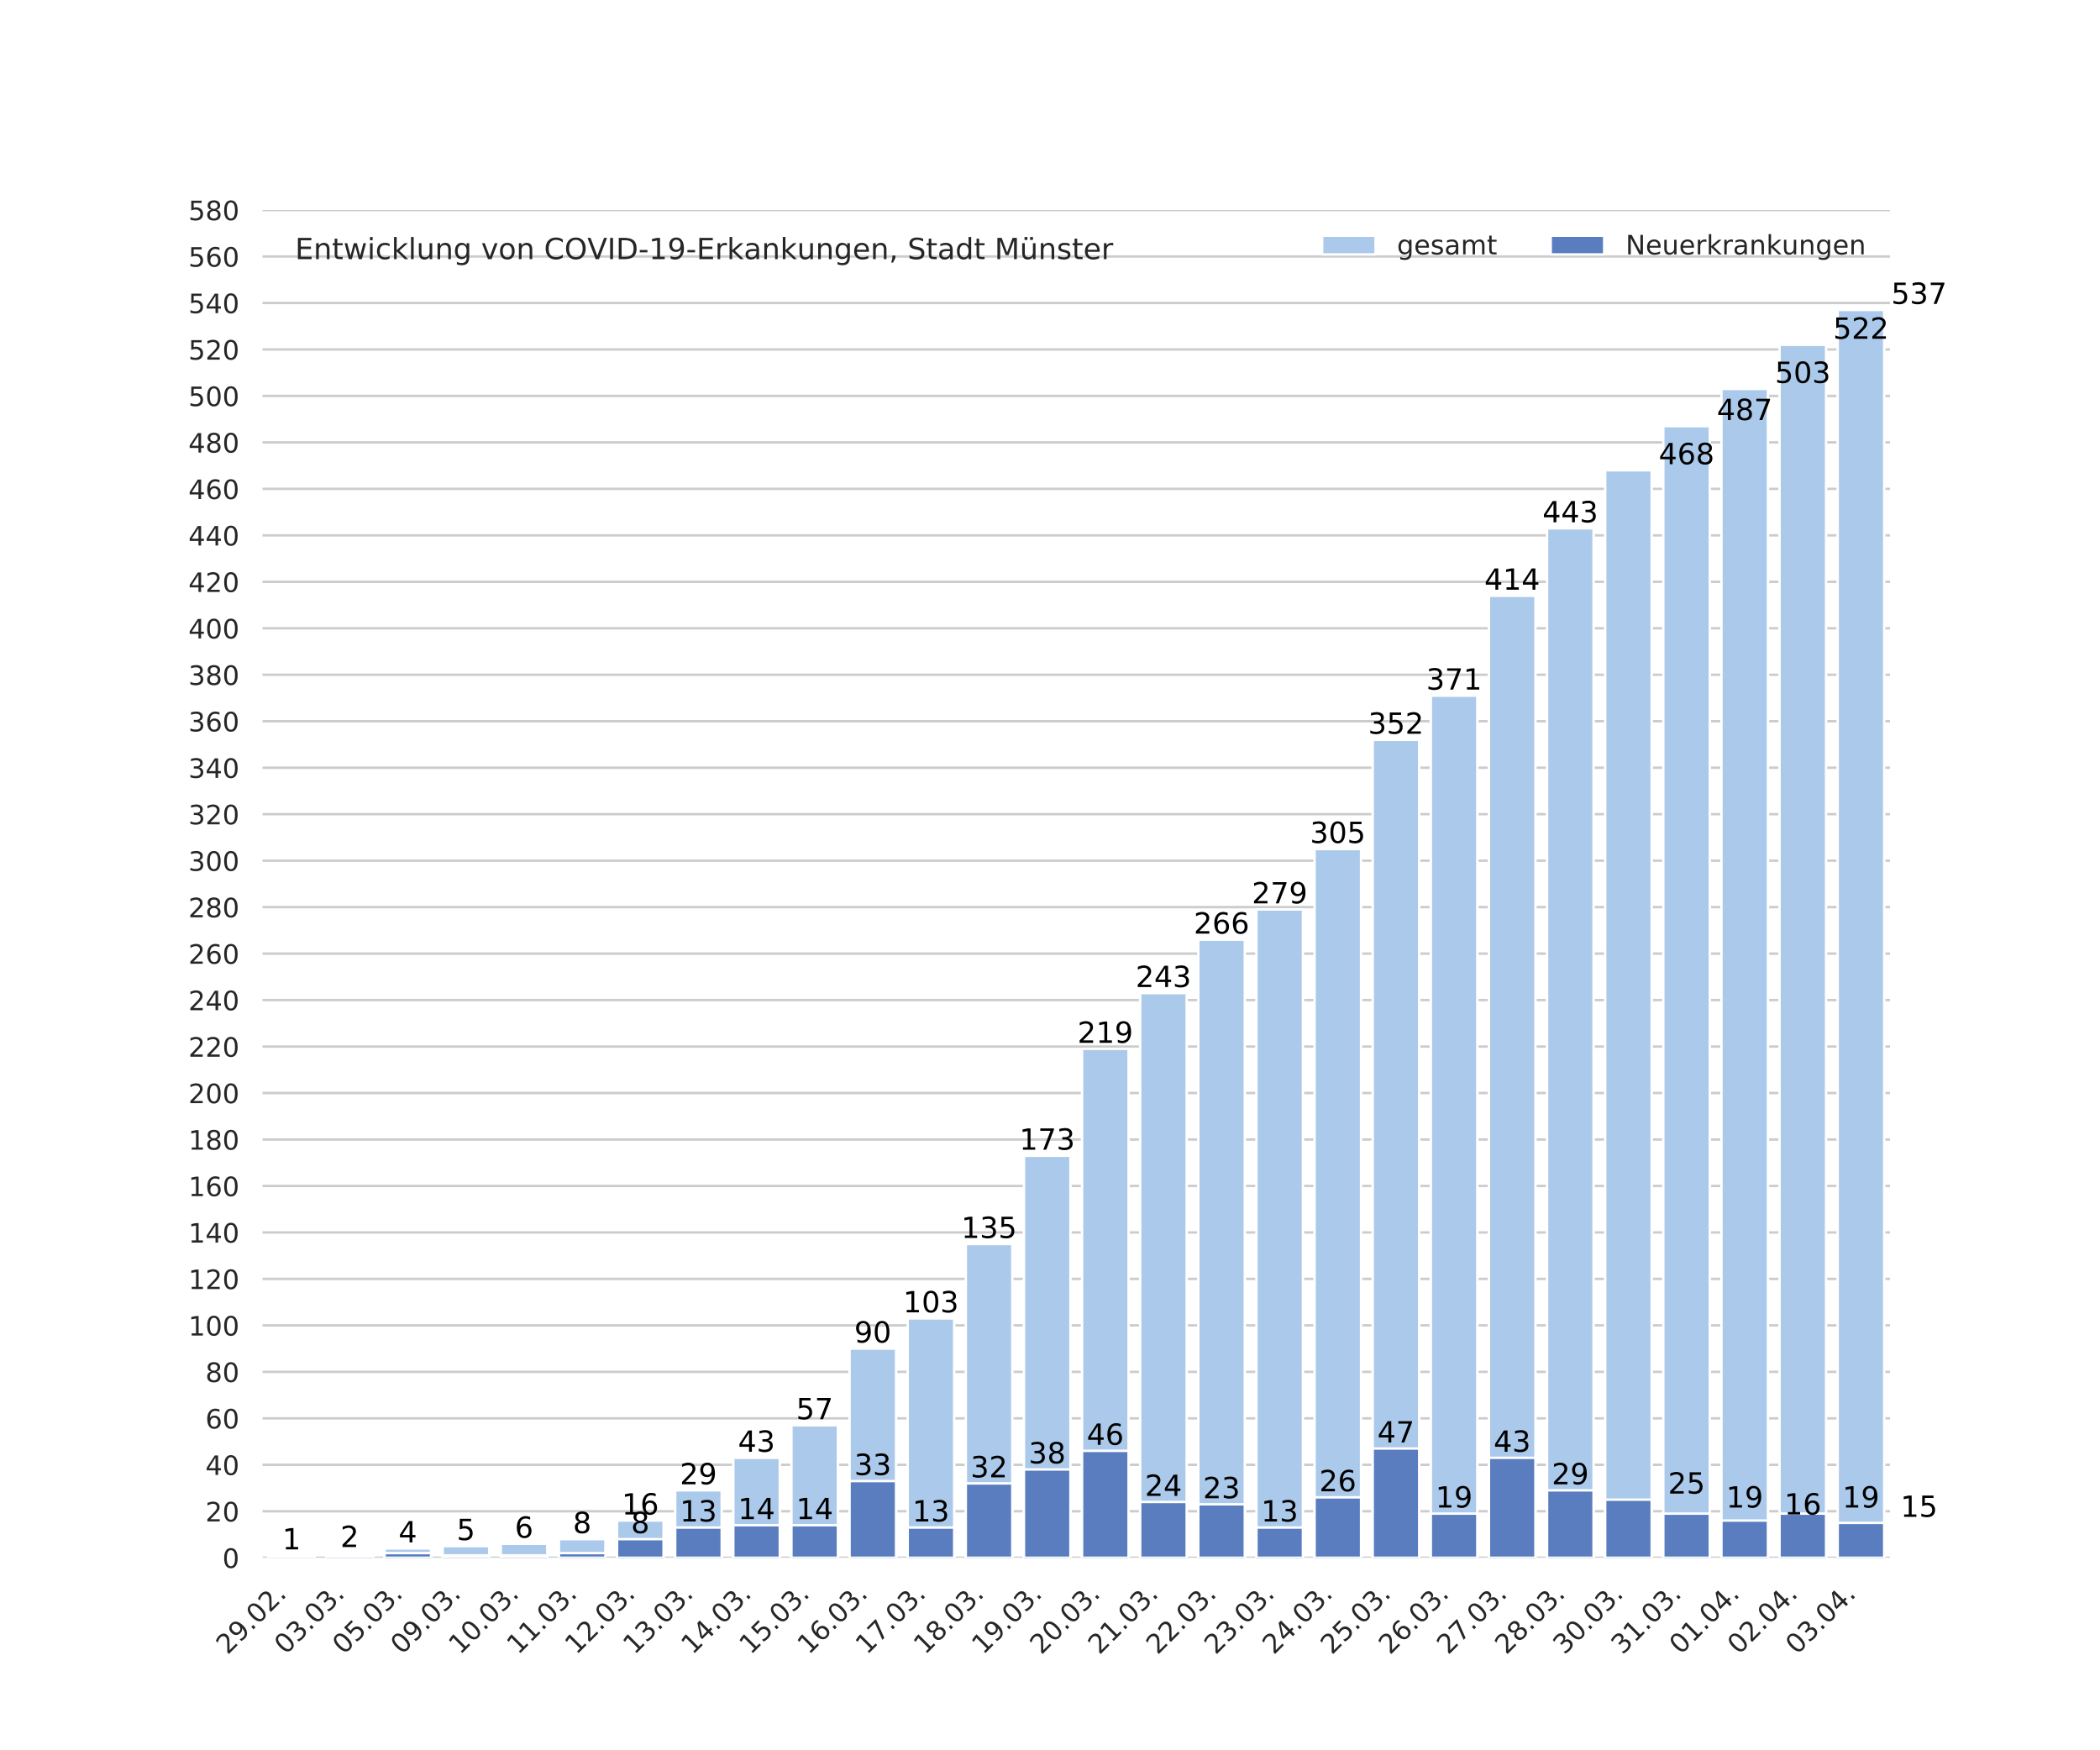 <?xml version="1.0" encoding="utf-8" standalone="no"?>
<!DOCTYPE svg PUBLIC "-//W3C//DTD SVG 1.1//EN"
  "http://www.w3.org/Graphics/SVG/1.1/DTD/svg11.dtd">
<!-- Created with matplotlib (https://matplotlib.org/) -->
<svg height="720pt" version="1.1" viewBox="0 0 864 720" width="864pt" xmlns="http://www.w3.org/2000/svg" xmlns:xlink="http://www.w3.org/1999/xlink">
 <defs>
  <style type="text/css">
*{stroke-linecap:butt;stroke-linejoin:round;}
  </style>
 </defs>
 <g id="figure_1">
  <g id="patch_1">
   <path d="M 0 720 
L 864 720 
L 864 0 
L 0 0 
z
" style="fill:#ffffff;"/>
  </g>
  <g id="axes_1">
   <g id="patch_2">
    <path d="M 108 640.8 
L 777.6 640.8 
L 777.6 86.4 
L 108 86.4 
z
" style="fill:#ffffff;"/>
   </g>
   <g id="matplotlib.axis_1">
    <g id="xtick_1">
     <g id="text_1">
      <!-- 29.02. -->
      <defs>
       <path d="M 19.188 8.297 
L 53.609 8.297 
L 53.609 0 
L 7.328 0 
L 7.328 8.297 
Q 12.938 14.109 22.625 23.891 
Q 32.328 33.688 34.812 36.531 
Q 39.547 41.844 41.422 45.531 
Q 43.312 49.219 43.312 52.781 
Q 43.312 58.594 39.234 62.25 
Q 35.156 65.922 28.609 65.922 
Q 23.969 65.922 18.812 64.312 
Q 13.672 62.703 7.812 59.422 
L 7.812 69.391 
Q 13.766 71.781 18.938 73 
Q 24.125 74.219 28.422 74.219 
Q 39.75 74.219 46.484 68.547 
Q 53.219 62.891 53.219 53.422 
Q 53.219 48.922 51.531 44.891 
Q 49.859 40.875 45.406 35.406 
Q 44.188 33.984 37.641 27.219 
Q 31.109 20.453 19.188 8.297 
z
" id="DejaVuSans-50"/>
       <path d="M 10.984 1.516 
L 10.984 10.5 
Q 14.703 8.734 18.5 7.812 
Q 22.312 6.891 25.984 6.891 
Q 35.75 6.891 40.891 13.453 
Q 46.047 20.016 46.781 33.406 
Q 43.953 29.203 39.594 26.953 
Q 35.25 24.703 29.984 24.703 
Q 19.047 24.703 12.672 31.312 
Q 6.297 37.938 6.297 49.422 
Q 6.297 60.641 12.938 67.422 
Q 19.578 74.219 30.609 74.219 
Q 43.266 74.219 49.922 64.516 
Q 56.594 54.828 56.594 36.375 
Q 56.594 19.141 48.406 8.859 
Q 40.234 -1.422 26.422 -1.422 
Q 22.703 -1.422 18.891 -0.688 
Q 15.094 0.047 10.984 1.516 
z
M 30.609 32.422 
Q 37.25 32.422 41.125 36.953 
Q 45.016 41.5 45.016 49.422 
Q 45.016 57.281 41.125 61.844 
Q 37.25 66.406 30.609 66.406 
Q 23.969 66.406 20.094 61.844 
Q 16.219 57.281 16.219 49.422 
Q 16.219 41.5 20.094 36.953 
Q 23.969 32.422 30.609 32.422 
z
" id="DejaVuSans-57"/>
       <path d="M 10.688 12.406 
L 21 12.406 
L 21 0 
L 10.688 0 
z
" id="DejaVuSans-46"/>
       <path d="M 31.781 66.406 
Q 24.172 66.406 20.328 58.906 
Q 16.5 51.422 16.5 36.375 
Q 16.5 21.391 20.328 13.891 
Q 24.172 6.391 31.781 6.391 
Q 39.453 6.391 43.281 13.891 
Q 47.125 21.391 47.125 36.375 
Q 47.125 51.422 43.281 58.906 
Q 39.453 66.406 31.781 66.406 
z
M 31.781 74.219 
Q 44.047 74.219 50.516 64.516 
Q 56.984 54.828 56.984 36.375 
Q 56.984 17.969 50.516 8.266 
Q 44.047 -1.422 31.781 -1.422 
Q 19.531 -1.422 13.062 8.266 
Q 6.594 17.969 6.594 36.375 
Q 6.594 54.828 13.062 64.516 
Q 19.531 74.219 31.781 74.219 
z
" id="DejaVuSans-48"/>
      </defs>
      <g style="fill:#262626;" transform="translate(93.6 680.95)rotate(-45)scale(0.11 -0.11)">
       <use xlink:href="#DejaVuSans-50"/>
       <use x="63.623" xlink:href="#DejaVuSans-57"/>
       <use x="127.246" xlink:href="#DejaVuSans-46"/>
       <use x="159.033" xlink:href="#DejaVuSans-48"/>
       <use x="222.656" xlink:href="#DejaVuSans-50"/>
       <use x="286.279" xlink:href="#DejaVuSans-46"/>
      </g>
     </g>
    </g>
    <g id="xtick_2">
     <g id="text_2">
      <!-- 03.03. -->
      <defs>
       <path d="M 40.578 39.312 
Q 47.656 37.797 51.625 33 
Q 55.609 28.219 55.609 21.188 
Q 55.609 10.406 48.188 4.484 
Q 40.766 -1.422 27.094 -1.422 
Q 22.516 -1.422 17.656 -0.516 
Q 12.797 0.391 7.625 2.203 
L 7.625 11.719 
Q 11.719 9.328 16.594 8.109 
Q 21.484 6.891 26.812 6.891 
Q 36.078 6.891 40.938 10.547 
Q 45.797 14.203 45.797 21.188 
Q 45.797 27.641 41.281 31.266 
Q 36.766 34.906 28.719 34.906 
L 20.219 34.906 
L 20.219 43.016 
L 29.109 43.016 
Q 36.375 43.016 40.234 45.922 
Q 44.094 48.828 44.094 54.297 
Q 44.094 59.906 40.109 62.906 
Q 36.141 65.922 28.719 65.922 
Q 24.656 65.922 20.016 65.031 
Q 15.375 64.156 9.812 62.312 
L 9.812 71.094 
Q 15.438 72.656 20.344 73.438 
Q 25.25 74.219 29.594 74.219 
Q 40.828 74.219 47.359 69.109 
Q 53.906 64.016 53.906 55.328 
Q 53.906 49.266 50.438 45.094 
Q 46.969 40.922 40.578 39.312 
z
" id="DejaVuSans-51"/>
      </defs>
      <g style="fill:#262626;" transform="translate(117.514 680.95)rotate(-45)scale(0.11 -0.11)">
       <use xlink:href="#DejaVuSans-48"/>
       <use x="63.623" xlink:href="#DejaVuSans-51"/>
       <use x="127.246" xlink:href="#DejaVuSans-46"/>
       <use x="159.033" xlink:href="#DejaVuSans-48"/>
       <use x="222.656" xlink:href="#DejaVuSans-51"/>
       <use x="286.279" xlink:href="#DejaVuSans-46"/>
      </g>
     </g>
    </g>
    <g id="xtick_3">
     <g id="text_3">
      <!-- 05.03. -->
      <defs>
       <path d="M 10.797 72.906 
L 49.516 72.906 
L 49.516 64.594 
L 19.828 64.594 
L 19.828 46.734 
Q 21.969 47.469 24.109 47.828 
Q 26.266 48.188 28.422 48.188 
Q 40.625 48.188 47.75 41.5 
Q 54.891 34.812 54.891 23.391 
Q 54.891 11.625 47.562 5.094 
Q 40.234 -1.422 26.906 -1.422 
Q 22.312 -1.422 17.547 -0.641 
Q 12.797 0.141 7.719 1.703 
L 7.719 11.625 
Q 12.109 9.234 16.797 8.062 
Q 21.484 6.891 26.703 6.891 
Q 35.156 6.891 40.078 11.328 
Q 45.016 15.766 45.016 23.391 
Q 45.016 31 40.078 35.438 
Q 35.156 39.891 26.703 39.891 
Q 22.75 39.891 18.812 39.016 
Q 14.891 38.141 10.797 36.281 
z
" id="DejaVuSans-53"/>
      </defs>
      <g style="fill:#262626;" transform="translate(141.429 680.95)rotate(-45)scale(0.11 -0.11)">
       <use xlink:href="#DejaVuSans-48"/>
       <use x="63.623" xlink:href="#DejaVuSans-53"/>
       <use x="127.246" xlink:href="#DejaVuSans-46"/>
       <use x="159.033" xlink:href="#DejaVuSans-48"/>
       <use x="222.656" xlink:href="#DejaVuSans-51"/>
       <use x="286.279" xlink:href="#DejaVuSans-46"/>
      </g>
     </g>
    </g>
    <g id="xtick_4">
     <g id="text_4">
      <!-- 09.03. -->
      <g style="fill:#262626;" transform="translate(165.343 680.95)rotate(-45)scale(0.11 -0.11)">
       <use xlink:href="#DejaVuSans-48"/>
       <use x="63.623" xlink:href="#DejaVuSans-57"/>
       <use x="127.246" xlink:href="#DejaVuSans-46"/>
       <use x="159.033" xlink:href="#DejaVuSans-48"/>
       <use x="222.656" xlink:href="#DejaVuSans-51"/>
       <use x="286.279" xlink:href="#DejaVuSans-46"/>
      </g>
     </g>
    </g>
    <g id="xtick_5">
     <g id="text_5">
      <!-- 10.03. -->
      <defs>
       <path d="M 12.406 8.297 
L 28.516 8.297 
L 28.516 63.922 
L 10.984 60.406 
L 10.984 69.391 
L 28.422 72.906 
L 38.281 72.906 
L 38.281 8.297 
L 54.391 8.297 
L 54.391 0 
L 12.406 0 
z
" id="DejaVuSans-49"/>
      </defs>
      <g style="fill:#262626;" transform="translate(189.257 680.95)rotate(-45)scale(0.11 -0.11)">
       <use xlink:href="#DejaVuSans-49"/>
       <use x="63.623" xlink:href="#DejaVuSans-48"/>
       <use x="127.246" xlink:href="#DejaVuSans-46"/>
       <use x="159.033" xlink:href="#DejaVuSans-48"/>
       <use x="222.656" xlink:href="#DejaVuSans-51"/>
       <use x="286.279" xlink:href="#DejaVuSans-46"/>
      </g>
     </g>
    </g>
    <g id="xtick_6">
     <g id="text_6">
      <!-- 11.03. -->
      <g style="fill:#262626;" transform="translate(213.171 680.95)rotate(-45)scale(0.11 -0.11)">
       <use xlink:href="#DejaVuSans-49"/>
       <use x="63.623" xlink:href="#DejaVuSans-49"/>
       <use x="127.246" xlink:href="#DejaVuSans-46"/>
       <use x="159.033" xlink:href="#DejaVuSans-48"/>
       <use x="222.656" xlink:href="#DejaVuSans-51"/>
       <use x="286.279" xlink:href="#DejaVuSans-46"/>
      </g>
     </g>
    </g>
    <g id="xtick_7">
     <g id="text_7">
      <!-- 12.03. -->
      <g style="fill:#262626;" transform="translate(237.086 680.95)rotate(-45)scale(0.11 -0.11)">
       <use xlink:href="#DejaVuSans-49"/>
       <use x="63.623" xlink:href="#DejaVuSans-50"/>
       <use x="127.246" xlink:href="#DejaVuSans-46"/>
       <use x="159.033" xlink:href="#DejaVuSans-48"/>
       <use x="222.656" xlink:href="#DejaVuSans-51"/>
       <use x="286.279" xlink:href="#DejaVuSans-46"/>
      </g>
     </g>
    </g>
    <g id="xtick_8">
     <g id="text_8">
      <!-- 13.03. -->
      <g style="fill:#262626;" transform="translate(261 680.95)rotate(-45)scale(0.11 -0.11)">
       <use xlink:href="#DejaVuSans-49"/>
       <use x="63.623" xlink:href="#DejaVuSans-51"/>
       <use x="127.246" xlink:href="#DejaVuSans-46"/>
       <use x="159.033" xlink:href="#DejaVuSans-48"/>
       <use x="222.656" xlink:href="#DejaVuSans-51"/>
       <use x="286.279" xlink:href="#DejaVuSans-46"/>
      </g>
     </g>
    </g>
    <g id="xtick_9">
     <g id="text_9">
      <!-- 14.03. -->
      <defs>
       <path d="M 37.797 64.312 
L 12.891 25.391 
L 37.797 25.391 
z
M 35.203 72.906 
L 47.609 72.906 
L 47.609 25.391 
L 58.016 25.391 
L 58.016 17.188 
L 47.609 17.188 
L 47.609 0 
L 37.797 0 
L 37.797 17.188 
L 4.891 17.188 
L 4.891 26.703 
z
" id="DejaVuSans-52"/>
      </defs>
      <g style="fill:#262626;" transform="translate(284.914 680.95)rotate(-45)scale(0.11 -0.11)">
       <use xlink:href="#DejaVuSans-49"/>
       <use x="63.623" xlink:href="#DejaVuSans-52"/>
       <use x="127.246" xlink:href="#DejaVuSans-46"/>
       <use x="159.033" xlink:href="#DejaVuSans-48"/>
       <use x="222.656" xlink:href="#DejaVuSans-51"/>
       <use x="286.279" xlink:href="#DejaVuSans-46"/>
      </g>
     </g>
    </g>
    <g id="xtick_10">
     <g id="text_10">
      <!-- 15.03. -->
      <g style="fill:#262626;" transform="translate(308.829 680.95)rotate(-45)scale(0.11 -0.11)">
       <use xlink:href="#DejaVuSans-49"/>
       <use x="63.623" xlink:href="#DejaVuSans-53"/>
       <use x="127.246" xlink:href="#DejaVuSans-46"/>
       <use x="159.033" xlink:href="#DejaVuSans-48"/>
       <use x="222.656" xlink:href="#DejaVuSans-51"/>
       <use x="286.279" xlink:href="#DejaVuSans-46"/>
      </g>
     </g>
    </g>
    <g id="xtick_11">
     <g id="text_11">
      <!-- 16.03. -->
      <defs>
       <path d="M 33.016 40.375 
Q 26.375 40.375 22.484 35.828 
Q 18.609 31.297 18.609 23.391 
Q 18.609 15.531 22.484 10.953 
Q 26.375 6.391 33.016 6.391 
Q 39.656 6.391 43.531 10.953 
Q 47.406 15.531 47.406 23.391 
Q 47.406 31.297 43.531 35.828 
Q 39.656 40.375 33.016 40.375 
z
M 52.594 71.297 
L 52.594 62.312 
Q 48.875 64.062 45.094 64.984 
Q 41.312 65.922 37.594 65.922 
Q 27.828 65.922 22.672 59.328 
Q 17.531 52.734 16.797 39.406 
Q 19.672 43.656 24.016 45.922 
Q 28.375 48.188 33.594 48.188 
Q 44.578 48.188 50.953 41.516 
Q 57.328 34.859 57.328 23.391 
Q 57.328 12.156 50.688 5.359 
Q 44.047 -1.422 33.016 -1.422 
Q 20.359 -1.422 13.672 8.266 
Q 6.984 17.969 6.984 36.375 
Q 6.984 53.656 15.188 63.938 
Q 23.391 74.219 37.203 74.219 
Q 40.922 74.219 44.703 73.484 
Q 48.484 72.75 52.594 71.297 
z
" id="DejaVuSans-54"/>
      </defs>
      <g style="fill:#262626;" transform="translate(332.743 680.95)rotate(-45)scale(0.11 -0.11)">
       <use xlink:href="#DejaVuSans-49"/>
       <use x="63.623" xlink:href="#DejaVuSans-54"/>
       <use x="127.246" xlink:href="#DejaVuSans-46"/>
       <use x="159.033" xlink:href="#DejaVuSans-48"/>
       <use x="222.656" xlink:href="#DejaVuSans-51"/>
       <use x="286.279" xlink:href="#DejaVuSans-46"/>
      </g>
     </g>
    </g>
    <g id="xtick_12">
     <g id="text_12">
      <!-- 17.03. -->
      <defs>
       <path d="M 8.203 72.906 
L 55.078 72.906 
L 55.078 68.703 
L 28.609 0 
L 18.312 0 
L 43.219 64.594 
L 8.203 64.594 
z
" id="DejaVuSans-55"/>
      </defs>
      <g style="fill:#262626;" transform="translate(356.657 680.95)rotate(-45)scale(0.11 -0.11)">
       <use xlink:href="#DejaVuSans-49"/>
       <use x="63.623" xlink:href="#DejaVuSans-55"/>
       <use x="127.246" xlink:href="#DejaVuSans-46"/>
       <use x="159.033" xlink:href="#DejaVuSans-48"/>
       <use x="222.656" xlink:href="#DejaVuSans-51"/>
       <use x="286.279" xlink:href="#DejaVuSans-46"/>
      </g>
     </g>
    </g>
    <g id="xtick_13">
     <g id="text_13">
      <!-- 18.03. -->
      <defs>
       <path d="M 31.781 34.625 
Q 24.75 34.625 20.719 30.859 
Q 16.703 27.094 16.703 20.516 
Q 16.703 13.922 20.719 10.156 
Q 24.75 6.391 31.781 6.391 
Q 38.812 6.391 42.859 10.172 
Q 46.922 13.969 46.922 20.516 
Q 46.922 27.094 42.891 30.859 
Q 38.875 34.625 31.781 34.625 
z
M 21.922 38.812 
Q 15.578 40.375 12.031 44.719 
Q 8.5 49.078 8.5 55.328 
Q 8.5 64.062 14.719 69.141 
Q 20.953 74.219 31.781 74.219 
Q 42.672 74.219 48.875 69.141 
Q 55.078 64.062 55.078 55.328 
Q 55.078 49.078 51.531 44.719 
Q 48 40.375 41.703 38.812 
Q 48.828 37.156 52.797 32.312 
Q 56.781 27.484 56.781 20.516 
Q 56.781 9.906 50.312 4.234 
Q 43.844 -1.422 31.781 -1.422 
Q 19.734 -1.422 13.25 4.234 
Q 6.781 9.906 6.781 20.516 
Q 6.781 27.484 10.781 32.312 
Q 14.797 37.156 21.922 38.812 
z
M 18.312 54.391 
Q 18.312 48.734 21.844 45.562 
Q 25.391 42.391 31.781 42.391 
Q 38.141 42.391 41.719 45.562 
Q 45.312 48.734 45.312 54.391 
Q 45.312 60.062 41.719 63.234 
Q 38.141 66.406 31.781 66.406 
Q 25.391 66.406 21.844 63.234 
Q 18.312 60.062 18.312 54.391 
z
" id="DejaVuSans-56"/>
      </defs>
      <g style="fill:#262626;" transform="translate(380.571 680.95)rotate(-45)scale(0.11 -0.11)">
       <use xlink:href="#DejaVuSans-49"/>
       <use x="63.623" xlink:href="#DejaVuSans-56"/>
       <use x="127.246" xlink:href="#DejaVuSans-46"/>
       <use x="159.033" xlink:href="#DejaVuSans-48"/>
       <use x="222.656" xlink:href="#DejaVuSans-51"/>
       <use x="286.279" xlink:href="#DejaVuSans-46"/>
      </g>
     </g>
    </g>
    <g id="xtick_14">
     <g id="text_14">
      <!-- 19.03. -->
      <g style="fill:#262626;" transform="translate(404.486 680.95)rotate(-45)scale(0.11 -0.11)">
       <use xlink:href="#DejaVuSans-49"/>
       <use x="63.623" xlink:href="#DejaVuSans-57"/>
       <use x="127.246" xlink:href="#DejaVuSans-46"/>
       <use x="159.033" xlink:href="#DejaVuSans-48"/>
       <use x="222.656" xlink:href="#DejaVuSans-51"/>
       <use x="286.279" xlink:href="#DejaVuSans-46"/>
      </g>
     </g>
    </g>
    <g id="xtick_15">
     <g id="text_15">
      <!-- 20.03. -->
      <g style="fill:#262626;" transform="translate(428.4 680.95)rotate(-45)scale(0.11 -0.11)">
       <use xlink:href="#DejaVuSans-50"/>
       <use x="63.623" xlink:href="#DejaVuSans-48"/>
       <use x="127.246" xlink:href="#DejaVuSans-46"/>
       <use x="159.033" xlink:href="#DejaVuSans-48"/>
       <use x="222.656" xlink:href="#DejaVuSans-51"/>
       <use x="286.279" xlink:href="#DejaVuSans-46"/>
      </g>
     </g>
    </g>
    <g id="xtick_16">
     <g id="text_16">
      <!-- 21.03. -->
      <g style="fill:#262626;" transform="translate(452.314 680.95)rotate(-45)scale(0.11 -0.11)">
       <use xlink:href="#DejaVuSans-50"/>
       <use x="63.623" xlink:href="#DejaVuSans-49"/>
       <use x="127.246" xlink:href="#DejaVuSans-46"/>
       <use x="159.033" xlink:href="#DejaVuSans-48"/>
       <use x="222.656" xlink:href="#DejaVuSans-51"/>
       <use x="286.279" xlink:href="#DejaVuSans-46"/>
      </g>
     </g>
    </g>
    <g id="xtick_17">
     <g id="text_17">
      <!-- 22.03. -->
      <g style="fill:#262626;" transform="translate(476.229 680.95)rotate(-45)scale(0.11 -0.11)">
       <use xlink:href="#DejaVuSans-50"/>
       <use x="63.623" xlink:href="#DejaVuSans-50"/>
       <use x="127.246" xlink:href="#DejaVuSans-46"/>
       <use x="159.033" xlink:href="#DejaVuSans-48"/>
       <use x="222.656" xlink:href="#DejaVuSans-51"/>
       <use x="286.279" xlink:href="#DejaVuSans-46"/>
      </g>
     </g>
    </g>
    <g id="xtick_18">
     <g id="text_18">
      <!-- 23.03. -->
      <g style="fill:#262626;" transform="translate(500.143 680.95)rotate(-45)scale(0.11 -0.11)">
       <use xlink:href="#DejaVuSans-50"/>
       <use x="63.623" xlink:href="#DejaVuSans-51"/>
       <use x="127.246" xlink:href="#DejaVuSans-46"/>
       <use x="159.033" xlink:href="#DejaVuSans-48"/>
       <use x="222.656" xlink:href="#DejaVuSans-51"/>
       <use x="286.279" xlink:href="#DejaVuSans-46"/>
      </g>
     </g>
    </g>
    <g id="xtick_19">
     <g id="text_19">
      <!-- 24.03. -->
      <g style="fill:#262626;" transform="translate(524.057 680.95)rotate(-45)scale(0.11 -0.11)">
       <use xlink:href="#DejaVuSans-50"/>
       <use x="63.623" xlink:href="#DejaVuSans-52"/>
       <use x="127.246" xlink:href="#DejaVuSans-46"/>
       <use x="159.033" xlink:href="#DejaVuSans-48"/>
       <use x="222.656" xlink:href="#DejaVuSans-51"/>
       <use x="286.279" xlink:href="#DejaVuSans-46"/>
      </g>
     </g>
    </g>
    <g id="xtick_20">
     <g id="text_20">
      <!-- 25.03. -->
      <g style="fill:#262626;" transform="translate(547.971 680.95)rotate(-45)scale(0.11 -0.11)">
       <use xlink:href="#DejaVuSans-50"/>
       <use x="63.623" xlink:href="#DejaVuSans-53"/>
       <use x="127.246" xlink:href="#DejaVuSans-46"/>
       <use x="159.033" xlink:href="#DejaVuSans-48"/>
       <use x="222.656" xlink:href="#DejaVuSans-51"/>
       <use x="286.279" xlink:href="#DejaVuSans-46"/>
      </g>
     </g>
    </g>
    <g id="xtick_21">
     <g id="text_21">
      <!-- 26.03. -->
      <g style="fill:#262626;" transform="translate(571.886 680.95)rotate(-45)scale(0.11 -0.11)">
       <use xlink:href="#DejaVuSans-50"/>
       <use x="63.623" xlink:href="#DejaVuSans-54"/>
       <use x="127.246" xlink:href="#DejaVuSans-46"/>
       <use x="159.033" xlink:href="#DejaVuSans-48"/>
       <use x="222.656" xlink:href="#DejaVuSans-51"/>
       <use x="286.279" xlink:href="#DejaVuSans-46"/>
      </g>
     </g>
    </g>
    <g id="xtick_22">
     <g id="text_22">
      <!-- 27.03. -->
      <g style="fill:#262626;" transform="translate(595.8 680.95)rotate(-45)scale(0.11 -0.11)">
       <use xlink:href="#DejaVuSans-50"/>
       <use x="63.623" xlink:href="#DejaVuSans-55"/>
       <use x="127.246" xlink:href="#DejaVuSans-46"/>
       <use x="159.033" xlink:href="#DejaVuSans-48"/>
       <use x="222.656" xlink:href="#DejaVuSans-51"/>
       <use x="286.279" xlink:href="#DejaVuSans-46"/>
      </g>
     </g>
    </g>
    <g id="xtick_23">
     <g id="text_23">
      <!-- 28.03. -->
      <g style="fill:#262626;" transform="translate(619.714 680.95)rotate(-45)scale(0.11 -0.11)">
       <use xlink:href="#DejaVuSans-50"/>
       <use x="63.623" xlink:href="#DejaVuSans-56"/>
       <use x="127.246" xlink:href="#DejaVuSans-46"/>
       <use x="159.033" xlink:href="#DejaVuSans-48"/>
       <use x="222.656" xlink:href="#DejaVuSans-51"/>
       <use x="286.279" xlink:href="#DejaVuSans-46"/>
      </g>
     </g>
    </g>
    <g id="xtick_24">
     <g id="text_24">
      <!-- 30.03. -->
      <g style="fill:#262626;" transform="translate(643.629 680.95)rotate(-45)scale(0.11 -0.11)">
       <use xlink:href="#DejaVuSans-51"/>
       <use x="63.623" xlink:href="#DejaVuSans-48"/>
       <use x="127.246" xlink:href="#DejaVuSans-46"/>
       <use x="159.033" xlink:href="#DejaVuSans-48"/>
       <use x="222.656" xlink:href="#DejaVuSans-51"/>
       <use x="286.279" xlink:href="#DejaVuSans-46"/>
      </g>
     </g>
    </g>
    <g id="xtick_25">
     <g id="text_25">
      <!-- 31.03. -->
      <g style="fill:#262626;" transform="translate(667.543 680.95)rotate(-45)scale(0.11 -0.11)">
       <use xlink:href="#DejaVuSans-51"/>
       <use x="63.623" xlink:href="#DejaVuSans-49"/>
       <use x="127.246" xlink:href="#DejaVuSans-46"/>
       <use x="159.033" xlink:href="#DejaVuSans-48"/>
       <use x="222.656" xlink:href="#DejaVuSans-51"/>
       <use x="286.279" xlink:href="#DejaVuSans-46"/>
      </g>
     </g>
    </g>
    <g id="xtick_26">
     <g id="text_26">
      <!-- 01.04. -->
      <g style="fill:#262626;" transform="translate(691.457 680.95)rotate(-45)scale(0.11 -0.11)">
       <use xlink:href="#DejaVuSans-48"/>
       <use x="63.623" xlink:href="#DejaVuSans-49"/>
       <use x="127.246" xlink:href="#DejaVuSans-46"/>
       <use x="159.033" xlink:href="#DejaVuSans-48"/>
       <use x="222.656" xlink:href="#DejaVuSans-52"/>
       <use x="286.279" xlink:href="#DejaVuSans-46"/>
      </g>
     </g>
    </g>
    <g id="xtick_27">
     <g id="text_27">
      <!-- 02.04. -->
      <g style="fill:#262626;" transform="translate(715.371 680.95)rotate(-45)scale(0.11 -0.11)">
       <use xlink:href="#DejaVuSans-48"/>
       <use x="63.623" xlink:href="#DejaVuSans-50"/>
       <use x="127.246" xlink:href="#DejaVuSans-46"/>
       <use x="159.033" xlink:href="#DejaVuSans-48"/>
       <use x="222.656" xlink:href="#DejaVuSans-52"/>
       <use x="286.279" xlink:href="#DejaVuSans-46"/>
      </g>
     </g>
    </g>
    <g id="xtick_28">
     <g id="text_28">
      <!-- 03.04. -->
      <g style="fill:#262626;" transform="translate(739.286 680.95)rotate(-45)scale(0.11 -0.11)">
       <use xlink:href="#DejaVuSans-48"/>
       <use x="63.623" xlink:href="#DejaVuSans-51"/>
       <use x="127.246" xlink:href="#DejaVuSans-46"/>
       <use x="159.033" xlink:href="#DejaVuSans-48"/>
       <use x="222.656" xlink:href="#DejaVuSans-52"/>
       <use x="286.279" xlink:href="#DejaVuSans-46"/>
      </g>
     </g>
    </g>
   </g>
   <g id="matplotlib.axis_2">
    <g id="ytick_1">
     <g id="line2d_1">
      <path clip-path="url(#p05c97ddc22)" d="M 108 640.8 
L 777.6 640.8 
" style="fill:none;stroke:#cccccc;stroke-linecap:round;"/>
     </g>
     <g id="text_29">
      <!-- 0 -->
      <g style="fill:#262626;" transform="translate(91.501 644.979)scale(0.11 -0.11)">
       <use xlink:href="#DejaVuSans-48"/>
      </g>
     </g>
    </g>
    <g id="ytick_2">
     <g id="line2d_2">
      <path clip-path="url(#p05c97ddc22)" d="M 108 621.683 
L 777.6 621.683 
" style="fill:none;stroke:#cccccc;stroke-linecap:round;"/>
     </g>
     <g id="text_30">
      <!-- 20 -->
      <g style="fill:#262626;" transform="translate(84.502 625.862)scale(0.11 -0.11)">
       <use xlink:href="#DejaVuSans-50"/>
       <use x="63.623" xlink:href="#DejaVuSans-48"/>
      </g>
     </g>
    </g>
    <g id="ytick_3">
     <g id="line2d_3">
      <path clip-path="url(#p05c97ddc22)" d="M 108 602.566 
L 777.6 602.566 
" style="fill:none;stroke:#cccccc;stroke-linecap:round;"/>
     </g>
     <g id="text_31">
      <!-- 40 -->
      <g style="fill:#262626;" transform="translate(84.502 606.745)scale(0.11 -0.11)">
       <use xlink:href="#DejaVuSans-52"/>
       <use x="63.623" xlink:href="#DejaVuSans-48"/>
      </g>
     </g>
    </g>
    <g id="ytick_4">
     <g id="line2d_4">
      <path clip-path="url(#p05c97ddc22)" d="M 108 583.448 
L 777.6 583.448 
" style="fill:none;stroke:#cccccc;stroke-linecap:round;"/>
     </g>
     <g id="text_32">
      <!-- 60 -->
      <g style="fill:#262626;" transform="translate(84.502 587.627)scale(0.11 -0.11)">
       <use xlink:href="#DejaVuSans-54"/>
       <use x="63.623" xlink:href="#DejaVuSans-48"/>
      </g>
     </g>
    </g>
    <g id="ytick_5">
     <g id="line2d_5">
      <path clip-path="url(#p05c97ddc22)" d="M 108 564.331 
L 777.6 564.331 
" style="fill:none;stroke:#cccccc;stroke-linecap:round;"/>
     </g>
     <g id="text_33">
      <!-- 80 -->
      <g style="fill:#262626;" transform="translate(84.502 568.51)scale(0.11 -0.11)">
       <use xlink:href="#DejaVuSans-56"/>
       <use x="63.623" xlink:href="#DejaVuSans-48"/>
      </g>
     </g>
    </g>
    <g id="ytick_6">
     <g id="line2d_6">
      <path clip-path="url(#p05c97ddc22)" d="M 108 545.214 
L 777.6 545.214 
" style="fill:none;stroke:#cccccc;stroke-linecap:round;"/>
     </g>
     <g id="text_34">
      <!-- 100 -->
      <g style="fill:#262626;" transform="translate(77.504 549.393)scale(0.11 -0.11)">
       <use xlink:href="#DejaVuSans-49"/>
       <use x="63.623" xlink:href="#DejaVuSans-48"/>
       <use x="127.246" xlink:href="#DejaVuSans-48"/>
      </g>
     </g>
    </g>
    <g id="ytick_7">
     <g id="line2d_7">
      <path clip-path="url(#p05c97ddc22)" d="M 108 526.097 
L 777.6 526.097 
" style="fill:none;stroke:#cccccc;stroke-linecap:round;"/>
     </g>
     <g id="text_35">
      <!-- 120 -->
      <g style="fill:#262626;" transform="translate(77.504 530.276)scale(0.11 -0.11)">
       <use xlink:href="#DejaVuSans-49"/>
       <use x="63.623" xlink:href="#DejaVuSans-50"/>
       <use x="127.246" xlink:href="#DejaVuSans-48"/>
      </g>
     </g>
    </g>
    <g id="ytick_8">
     <g id="line2d_8">
      <path clip-path="url(#p05c97ddc22)" d="M 108 506.979 
L 777.6 506.979 
" style="fill:none;stroke:#cccccc;stroke-linecap:round;"/>
     </g>
     <g id="text_36">
      <!-- 140 -->
      <g style="fill:#262626;" transform="translate(77.504 511.158)scale(0.11 -0.11)">
       <use xlink:href="#DejaVuSans-49"/>
       <use x="63.623" xlink:href="#DejaVuSans-52"/>
       <use x="127.246" xlink:href="#DejaVuSans-48"/>
      </g>
     </g>
    </g>
    <g id="ytick_9">
     <g id="line2d_9">
      <path clip-path="url(#p05c97ddc22)" d="M 108 487.862 
L 777.6 487.862 
" style="fill:none;stroke:#cccccc;stroke-linecap:round;"/>
     </g>
     <g id="text_37">
      <!-- 160 -->
      <g style="fill:#262626;" transform="translate(77.504 492.041)scale(0.11 -0.11)">
       <use xlink:href="#DejaVuSans-49"/>
       <use x="63.623" xlink:href="#DejaVuSans-54"/>
       <use x="127.246" xlink:href="#DejaVuSans-48"/>
      </g>
     </g>
    </g>
    <g id="ytick_10">
     <g id="line2d_10">
      <path clip-path="url(#p05c97ddc22)" d="M 108 468.745 
L 777.6 468.745 
" style="fill:none;stroke:#cccccc;stroke-linecap:round;"/>
     </g>
     <g id="text_38">
      <!-- 180 -->
      <g style="fill:#262626;" transform="translate(77.504 472.924)scale(0.11 -0.11)">
       <use xlink:href="#DejaVuSans-49"/>
       <use x="63.623" xlink:href="#DejaVuSans-56"/>
       <use x="127.246" xlink:href="#DejaVuSans-48"/>
      </g>
     </g>
    </g>
    <g id="ytick_11">
     <g id="line2d_11">
      <path clip-path="url(#p05c97ddc22)" d="M 108 449.628 
L 777.6 449.628 
" style="fill:none;stroke:#cccccc;stroke-linecap:round;"/>
     </g>
     <g id="text_39">
      <!-- 200 -->
      <g style="fill:#262626;" transform="translate(77.504 453.807)scale(0.11 -0.11)">
       <use xlink:href="#DejaVuSans-50"/>
       <use x="63.623" xlink:href="#DejaVuSans-48"/>
       <use x="127.246" xlink:href="#DejaVuSans-48"/>
      </g>
     </g>
    </g>
    <g id="ytick_12">
     <g id="line2d_12">
      <path clip-path="url(#p05c97ddc22)" d="M 108 430.51 
L 777.6 430.51 
" style="fill:none;stroke:#cccccc;stroke-linecap:round;"/>
     </g>
     <g id="text_40">
      <!-- 220 -->
      <g style="fill:#262626;" transform="translate(77.504 434.689)scale(0.11 -0.11)">
       <use xlink:href="#DejaVuSans-50"/>
       <use x="63.623" xlink:href="#DejaVuSans-50"/>
       <use x="127.246" xlink:href="#DejaVuSans-48"/>
      </g>
     </g>
    </g>
    <g id="ytick_13">
     <g id="line2d_13">
      <path clip-path="url(#p05c97ddc22)" d="M 108 411.393 
L 777.6 411.393 
" style="fill:none;stroke:#cccccc;stroke-linecap:round;"/>
     </g>
     <g id="text_41">
      <!-- 240 -->
      <g style="fill:#262626;" transform="translate(77.504 415.572)scale(0.11 -0.11)">
       <use xlink:href="#DejaVuSans-50"/>
       <use x="63.623" xlink:href="#DejaVuSans-52"/>
       <use x="127.246" xlink:href="#DejaVuSans-48"/>
      </g>
     </g>
    </g>
    <g id="ytick_14">
     <g id="line2d_14">
      <path clip-path="url(#p05c97ddc22)" d="M 108 392.276 
L 777.6 392.276 
" style="fill:none;stroke:#cccccc;stroke-linecap:round;"/>
     </g>
     <g id="text_42">
      <!-- 260 -->
      <g style="fill:#262626;" transform="translate(77.504 396.455)scale(0.11 -0.11)">
       <use xlink:href="#DejaVuSans-50"/>
       <use x="63.623" xlink:href="#DejaVuSans-54"/>
       <use x="127.246" xlink:href="#DejaVuSans-48"/>
      </g>
     </g>
    </g>
    <g id="ytick_15">
     <g id="line2d_15">
      <path clip-path="url(#p05c97ddc22)" d="M 108 373.159 
L 777.6 373.159 
" style="fill:none;stroke:#cccccc;stroke-linecap:round;"/>
     </g>
     <g id="text_43">
      <!-- 280 -->
      <g style="fill:#262626;" transform="translate(77.504 377.338)scale(0.11 -0.11)">
       <use xlink:href="#DejaVuSans-50"/>
       <use x="63.623" xlink:href="#DejaVuSans-56"/>
       <use x="127.246" xlink:href="#DejaVuSans-48"/>
      </g>
     </g>
    </g>
    <g id="ytick_16">
     <g id="line2d_16">
      <path clip-path="url(#p05c97ddc22)" d="M 108 354.041 
L 777.6 354.041 
" style="fill:none;stroke:#cccccc;stroke-linecap:round;"/>
     </g>
     <g id="text_44">
      <!-- 300 -->
      <g style="fill:#262626;" transform="translate(77.504 358.221)scale(0.11 -0.11)">
       <use xlink:href="#DejaVuSans-51"/>
       <use x="63.623" xlink:href="#DejaVuSans-48"/>
       <use x="127.246" xlink:href="#DejaVuSans-48"/>
      </g>
     </g>
    </g>
    <g id="ytick_17">
     <g id="line2d_17">
      <path clip-path="url(#p05c97ddc22)" d="M 108 334.924 
L 777.6 334.924 
" style="fill:none;stroke:#cccccc;stroke-linecap:round;"/>
     </g>
     <g id="text_45">
      <!-- 320 -->
      <g style="fill:#262626;" transform="translate(77.504 339.103)scale(0.11 -0.11)">
       <use xlink:href="#DejaVuSans-51"/>
       <use x="63.623" xlink:href="#DejaVuSans-50"/>
       <use x="127.246" xlink:href="#DejaVuSans-48"/>
      </g>
     </g>
    </g>
    <g id="ytick_18">
     <g id="line2d_18">
      <path clip-path="url(#p05c97ddc22)" d="M 108 315.807 
L 777.6 315.807 
" style="fill:none;stroke:#cccccc;stroke-linecap:round;"/>
     </g>
     <g id="text_46">
      <!-- 340 -->
      <g style="fill:#262626;" transform="translate(77.504 319.986)scale(0.11 -0.11)">
       <use xlink:href="#DejaVuSans-51"/>
       <use x="63.623" xlink:href="#DejaVuSans-52"/>
       <use x="127.246" xlink:href="#DejaVuSans-48"/>
      </g>
     </g>
    </g>
    <g id="ytick_19">
     <g id="line2d_19">
      <path clip-path="url(#p05c97ddc22)" d="M 108 296.69 
L 777.6 296.69 
" style="fill:none;stroke:#cccccc;stroke-linecap:round;"/>
     </g>
     <g id="text_47">
      <!-- 360 -->
      <g style="fill:#262626;" transform="translate(77.504 300.869)scale(0.11 -0.11)">
       <use xlink:href="#DejaVuSans-51"/>
       <use x="63.623" xlink:href="#DejaVuSans-54"/>
       <use x="127.246" xlink:href="#DejaVuSans-48"/>
      </g>
     </g>
    </g>
    <g id="ytick_20">
     <g id="line2d_20">
      <path clip-path="url(#p05c97ddc22)" d="M 108 277.572 
L 777.6 277.572 
" style="fill:none;stroke:#cccccc;stroke-linecap:round;"/>
     </g>
     <g id="text_48">
      <!-- 380 -->
      <g style="fill:#262626;" transform="translate(77.504 281.752)scale(0.11 -0.11)">
       <use xlink:href="#DejaVuSans-51"/>
       <use x="63.623" xlink:href="#DejaVuSans-56"/>
       <use x="127.246" xlink:href="#DejaVuSans-48"/>
      </g>
     </g>
    </g>
    <g id="ytick_21">
     <g id="line2d_21">
      <path clip-path="url(#p05c97ddc22)" d="M 108 258.455 
L 777.6 258.455 
" style="fill:none;stroke:#cccccc;stroke-linecap:round;"/>
     </g>
     <g id="text_49">
      <!-- 400 -->
      <g style="fill:#262626;" transform="translate(77.504 262.634)scale(0.11 -0.11)">
       <use xlink:href="#DejaVuSans-52"/>
       <use x="63.623" xlink:href="#DejaVuSans-48"/>
       <use x="127.246" xlink:href="#DejaVuSans-48"/>
      </g>
     </g>
    </g>
    <g id="ytick_22">
     <g id="line2d_22">
      <path clip-path="url(#p05c97ddc22)" d="M 108 239.338 
L 777.6 239.338 
" style="fill:none;stroke:#cccccc;stroke-linecap:round;"/>
     </g>
     <g id="text_50">
      <!-- 420 -->
      <g style="fill:#262626;" transform="translate(77.504 243.517)scale(0.11 -0.11)">
       <use xlink:href="#DejaVuSans-52"/>
       <use x="63.623" xlink:href="#DejaVuSans-50"/>
       <use x="127.246" xlink:href="#DejaVuSans-48"/>
      </g>
     </g>
    </g>
    <g id="ytick_23">
     <g id="line2d_23">
      <path clip-path="url(#p05c97ddc22)" d="M 108 220.221 
L 777.6 220.221 
" style="fill:none;stroke:#cccccc;stroke-linecap:round;"/>
     </g>
     <g id="text_51">
      <!-- 440 -->
      <g style="fill:#262626;" transform="translate(77.504 224.4)scale(0.11 -0.11)">
       <use xlink:href="#DejaVuSans-52"/>
       <use x="63.623" xlink:href="#DejaVuSans-52"/>
       <use x="127.246" xlink:href="#DejaVuSans-48"/>
      </g>
     </g>
    </g>
    <g id="ytick_24">
     <g id="line2d_24">
      <path clip-path="url(#p05c97ddc22)" d="M 108 201.103 
L 777.6 201.103 
" style="fill:none;stroke:#cccccc;stroke-linecap:round;"/>
     </g>
     <g id="text_52">
      <!-- 460 -->
      <g style="fill:#262626;" transform="translate(77.504 205.283)scale(0.11 -0.11)">
       <use xlink:href="#DejaVuSans-52"/>
       <use x="63.623" xlink:href="#DejaVuSans-54"/>
       <use x="127.246" xlink:href="#DejaVuSans-48"/>
      </g>
     </g>
    </g>
    <g id="ytick_25">
     <g id="line2d_25">
      <path clip-path="url(#p05c97ddc22)" d="M 108 181.986 
L 777.6 181.986 
" style="fill:none;stroke:#cccccc;stroke-linecap:round;"/>
     </g>
     <g id="text_53">
      <!-- 480 -->
      <g style="fill:#262626;" transform="translate(77.504 186.165)scale(0.11 -0.11)">
       <use xlink:href="#DejaVuSans-52"/>
       <use x="63.623" xlink:href="#DejaVuSans-56"/>
       <use x="127.246" xlink:href="#DejaVuSans-48"/>
      </g>
     </g>
    </g>
    <g id="ytick_26">
     <g id="line2d_26">
      <path clip-path="url(#p05c97ddc22)" d="M 108 162.869 
L 777.6 162.869 
" style="fill:none;stroke:#cccccc;stroke-linecap:round;"/>
     </g>
     <g id="text_54">
      <!-- 500 -->
      <g style="fill:#262626;" transform="translate(77.504 167.048)scale(0.11 -0.11)">
       <use xlink:href="#DejaVuSans-53"/>
       <use x="63.623" xlink:href="#DejaVuSans-48"/>
       <use x="127.246" xlink:href="#DejaVuSans-48"/>
      </g>
     </g>
    </g>
    <g id="ytick_27">
     <g id="line2d_27">
      <path clip-path="url(#p05c97ddc22)" d="M 108 143.752 
L 777.6 143.752 
" style="fill:none;stroke:#cccccc;stroke-linecap:round;"/>
     </g>
     <g id="text_55">
      <!-- 520 -->
      <g style="fill:#262626;" transform="translate(77.504 147.931)scale(0.11 -0.11)">
       <use xlink:href="#DejaVuSans-53"/>
       <use x="63.623" xlink:href="#DejaVuSans-50"/>
       <use x="127.246" xlink:href="#DejaVuSans-48"/>
      </g>
     </g>
    </g>
    <g id="ytick_28">
     <g id="line2d_28">
      <path clip-path="url(#p05c97ddc22)" d="M 108 124.634 
L 777.6 124.634 
" style="fill:none;stroke:#cccccc;stroke-linecap:round;"/>
     </g>
     <g id="text_56">
      <!-- 540 -->
      <g style="fill:#262626;" transform="translate(77.504 128.814)scale(0.11 -0.11)">
       <use xlink:href="#DejaVuSans-53"/>
       <use x="63.623" xlink:href="#DejaVuSans-52"/>
       <use x="127.246" xlink:href="#DejaVuSans-48"/>
      </g>
     </g>
    </g>
    <g id="ytick_29">
     <g id="line2d_29">
      <path clip-path="url(#p05c97ddc22)" d="M 108 105.517 
L 777.6 105.517 
" style="fill:none;stroke:#cccccc;stroke-linecap:round;"/>
     </g>
     <g id="text_57">
      <!-- 560 -->
      <g style="fill:#262626;" transform="translate(77.504 109.696)scale(0.11 -0.11)">
       <use xlink:href="#DejaVuSans-53"/>
       <use x="63.623" xlink:href="#DejaVuSans-54"/>
       <use x="127.246" xlink:href="#DejaVuSans-48"/>
      </g>
     </g>
    </g>
    <g id="ytick_30">
     <g id="line2d_30">
      <path clip-path="url(#p05c97ddc22)" d="M 108 86.4 
L 777.6 86.4 
" style="fill:none;stroke:#cccccc;stroke-linecap:round;"/>
     </g>
     <g id="text_58">
      <!-- 580 -->
      <g style="fill:#262626;" transform="translate(77.504 90.579)scale(0.11 -0.11)">
       <use xlink:href="#DejaVuSans-53"/>
       <use x="63.623" xlink:href="#DejaVuSans-56"/>
       <use x="127.246" xlink:href="#DejaVuSans-48"/>
      </g>
     </g>
    </g>
   </g>
   <g id="patch_3">
    <path clip-path="url(#p05c97ddc22)" d="M 110.391 640.8 
L 129.523 640.8 
L 129.523 639.844 
L 110.391 639.844 
z
" style="fill:#abc9ea;stroke:#ffffff;stroke-linejoin:miter;"/>
   </g>
   <g id="patch_4">
    <path clip-path="url(#p05c97ddc22)" d="M 134.306 640.8 
L 153.437 640.8 
L 153.437 638.888 
L 134.306 638.888 
z
" style="fill:#abc9ea;stroke:#ffffff;stroke-linejoin:miter;"/>
   </g>
   <g id="patch_5">
    <path clip-path="url(#p05c97ddc22)" d="M 158.22 640.8 
L 177.351 640.8 
L 177.351 636.977 
L 158.22 636.977 
z
" style="fill:#abc9ea;stroke:#ffffff;stroke-linejoin:miter;"/>
   </g>
   <g id="patch_6">
    <path clip-path="url(#p05c97ddc22)" d="M 182.134 640.8 
L 201.266 640.8 
L 201.266 636.021 
L 182.134 636.021 
z
" style="fill:#abc9ea;stroke:#ffffff;stroke-linejoin:miter;"/>
   </g>
   <g id="patch_7">
    <path clip-path="url(#p05c97ddc22)" d="M 206.049 640.8 
L 225.18 640.8 
L 225.18 635.065 
L 206.049 635.065 
z
" style="fill:#abc9ea;stroke:#ffffff;stroke-linejoin:miter;"/>
   </g>
   <g id="patch_8">
    <path clip-path="url(#p05c97ddc22)" d="M 229.963 640.8 
L 249.094 640.8 
L 249.094 633.153 
L 229.963 633.153 
z
" style="fill:#abc9ea;stroke:#ffffff;stroke-linejoin:miter;"/>
   </g>
   <g id="patch_9">
    <path clip-path="url(#p05c97ddc22)" d="M 253.877 640.8 
L 273.009 640.8 
L 273.009 625.506 
L 253.877 625.506 
z
" style="fill:#abc9ea;stroke:#ffffff;stroke-linejoin:miter;"/>
   </g>
   <g id="patch_10">
    <path clip-path="url(#p05c97ddc22)" d="M 277.791 640.8 
L 296.923 640.8 
L 296.923 613.08 
L 277.791 613.08 
z
" style="fill:#abc9ea;stroke:#ffffff;stroke-linejoin:miter;"/>
   </g>
   <g id="patch_11">
    <path clip-path="url(#p05c97ddc22)" d="M 301.706 640.8 
L 320.837 640.8 
L 320.837 599.698 
L 301.706 599.698 
z
" style="fill:#abc9ea;stroke:#ffffff;stroke-linejoin:miter;"/>
   </g>
   <g id="patch_12">
    <path clip-path="url(#p05c97ddc22)" d="M 325.62 640.8 
L 344.751 640.8 
L 344.751 586.316 
L 325.62 586.316 
z
" style="fill:#abc9ea;stroke:#ffffff;stroke-linejoin:miter;"/>
   </g>
   <g id="patch_13">
    <path clip-path="url(#p05c97ddc22)" d="M 349.534 640.8 
L 368.666 640.8 
L 368.666 554.772 
L 349.534 554.772 
z
" style="fill:#abc9ea;stroke:#ffffff;stroke-linejoin:miter;"/>
   </g>
   <g id="patch_14">
    <path clip-path="url(#p05c97ddc22)" d="M 373.449 640.8 
L 392.58 640.8 
L 392.58 542.346 
L 373.449 542.346 
z
" style="fill:#abc9ea;stroke:#ffffff;stroke-linejoin:miter;"/>
   </g>
   <g id="patch_15">
    <path clip-path="url(#p05c97ddc22)" d="M 397.363 640.8 
L 416.494 640.8 
L 416.494 511.759 
L 397.363 511.759 
z
" style="fill:#abc9ea;stroke:#ffffff;stroke-linejoin:miter;"/>
   </g>
   <g id="patch_16">
    <path clip-path="url(#p05c97ddc22)" d="M 421.277 640.8 
L 440.409 640.8 
L 440.409 475.436 
L 421.277 475.436 
z
" style="fill:#abc9ea;stroke:#ffffff;stroke-linejoin:miter;"/>
   </g>
   <g id="patch_17">
    <path clip-path="url(#p05c97ddc22)" d="M 445.191 640.8 
L 464.323 640.8 
L 464.323 431.466 
L 445.191 431.466 
z
" style="fill:#abc9ea;stroke:#ffffff;stroke-linejoin:miter;"/>
   </g>
   <g id="patch_18">
    <path clip-path="url(#p05c97ddc22)" d="M 469.106 640.8 
L 488.237 640.8 
L 488.237 408.526 
L 469.106 408.526 
z
" style="fill:#abc9ea;stroke:#ffffff;stroke-linejoin:miter;"/>
   </g>
   <g id="patch_19">
    <path clip-path="url(#p05c97ddc22)" d="M 493.02 640.8 
L 512.151 640.8 
L 512.151 386.541 
L 493.02 386.541 
z
" style="fill:#abc9ea;stroke:#ffffff;stroke-linejoin:miter;"/>
   </g>
   <g id="patch_20">
    <path clip-path="url(#p05c97ddc22)" d="M 516.934 640.8 
L 536.066 640.8 
L 536.066 374.114 
L 516.934 374.114 
z
" style="fill:#abc9ea;stroke:#ffffff;stroke-linejoin:miter;"/>
   </g>
   <g id="patch_21">
    <path clip-path="url(#p05c97ddc22)" d="M 540.849 640.8 
L 559.98 640.8 
L 559.98 349.262 
L 540.849 349.262 
z
" style="fill:#abc9ea;stroke:#ffffff;stroke-linejoin:miter;"/>
   </g>
   <g id="patch_22">
    <path clip-path="url(#p05c97ddc22)" d="M 564.763 640.8 
L 583.894 640.8 
L 583.894 304.337 
L 564.763 304.337 
z
" style="fill:#abc9ea;stroke:#ffffff;stroke-linejoin:miter;"/>
   </g>
   <g id="patch_23">
    <path clip-path="url(#p05c97ddc22)" d="M 588.677 640.8 
L 607.809 640.8 
L 607.809 286.175 
L 588.677 286.175 
z
" style="fill:#abc9ea;stroke:#ffffff;stroke-linejoin:miter;"/>
   </g>
   <g id="patch_24">
    <path clip-path="url(#p05c97ddc22)" d="M 612.591 640.8 
L 631.723 640.8 
L 631.723 245.073 
L 612.591 245.073 
z
" style="fill:#abc9ea;stroke:#ffffff;stroke-linejoin:miter;"/>
   </g>
   <g id="patch_25">
    <path clip-path="url(#p05c97ddc22)" d="M 636.506 640.8 
L 655.637 640.8 
L 655.637 217.353 
L 636.506 217.353 
z
" style="fill:#abc9ea;stroke:#ffffff;stroke-linejoin:miter;"/>
   </g>
   <g id="patch_26">
    <path clip-path="url(#p05c97ddc22)" d="M 660.42 640.8 
L 679.551 640.8 
L 679.551 193.457 
L 660.42 193.457 
z
" style="fill:#abc9ea;stroke:#ffffff;stroke-linejoin:miter;"/>
   </g>
   <g id="patch_27">
    <path clip-path="url(#p05c97ddc22)" d="M 684.334 640.8 
L 703.466 640.8 
L 703.466 175.295 
L 684.334 175.295 
z
" style="fill:#abc9ea;stroke:#ffffff;stroke-linejoin:miter;"/>
   </g>
   <g id="patch_28">
    <path clip-path="url(#p05c97ddc22)" d="M 708.249 640.8 
L 727.38 640.8 
L 727.38 160.001 
L 708.249 160.001 
z
" style="fill:#abc9ea;stroke:#ffffff;stroke-linejoin:miter;"/>
   </g>
   <g id="patch_29">
    <path clip-path="url(#p05c97ddc22)" d="M 732.163 640.8 
L 751.294 640.8 
L 751.294 141.84 
L 732.163 141.84 
z
" style="fill:#abc9ea;stroke:#ffffff;stroke-linejoin:miter;"/>
   </g>
   <g id="patch_30">
    <path clip-path="url(#p05c97ddc22)" d="M 756.077 640.8 
L 775.209 640.8 
L 775.209 127.502 
L 756.077 127.502 
z
" style="fill:#abc9ea;stroke:#ffffff;stroke-linejoin:miter;"/>
   </g>
   <g id="patch_31">
    <path clip-path="url(#p05c97ddc22)" d="z
" style="fill:#597dbf;stroke:#ffffff;stroke-linejoin:miter;"/>
   </g>
   <g id="patch_32">
    <path clip-path="url(#p05c97ddc22)" d="M 134.306 640.8 
L 153.437 640.8 
L 153.437 639.844 
L 134.306 639.844 
z
" style="fill:#597dbf;stroke:#ffffff;stroke-linejoin:miter;"/>
   </g>
   <g id="patch_33">
    <path clip-path="url(#p05c97ddc22)" d="M 158.22 640.8 
L 177.351 640.8 
L 177.351 638.888 
L 158.22 638.888 
z
" style="fill:#597dbf;stroke:#ffffff;stroke-linejoin:miter;"/>
   </g>
   <g id="patch_34">
    <path clip-path="url(#p05c97ddc22)" d="M 182.134 640.8 
L 201.266 640.8 
L 201.266 639.844 
L 182.134 639.844 
z
" style="fill:#597dbf;stroke:#ffffff;stroke-linejoin:miter;"/>
   </g>
   <g id="patch_35">
    <path clip-path="url(#p05c97ddc22)" d="M 206.049 640.8 
L 225.18 640.8 
L 225.18 639.844 
L 206.049 639.844 
z
" style="fill:#597dbf;stroke:#ffffff;stroke-linejoin:miter;"/>
   </g>
   <g id="patch_36">
    <path clip-path="url(#p05c97ddc22)" d="M 229.963 640.8 
L 249.094 640.8 
L 249.094 638.888 
L 229.963 638.888 
z
" style="fill:#597dbf;stroke:#ffffff;stroke-linejoin:miter;"/>
   </g>
   <g id="patch_37">
    <path clip-path="url(#p05c97ddc22)" d="M 253.877 640.8 
L 273.009 640.8 
L 273.009 633.153 
L 253.877 633.153 
z
" style="fill:#597dbf;stroke:#ffffff;stroke-linejoin:miter;"/>
   </g>
   <g id="patch_38">
    <path clip-path="url(#p05c97ddc22)" d="M 277.791 640.8 
L 296.923 640.8 
L 296.923 628.374 
L 277.791 628.374 
z
" style="fill:#597dbf;stroke:#ffffff;stroke-linejoin:miter;"/>
   </g>
   <g id="patch_39">
    <path clip-path="url(#p05c97ddc22)" d="M 301.706 640.8 
L 320.837 640.8 
L 320.837 627.418 
L 301.706 627.418 
z
" style="fill:#597dbf;stroke:#ffffff;stroke-linejoin:miter;"/>
   </g>
   <g id="patch_40">
    <path clip-path="url(#p05c97ddc22)" d="M 325.62 640.8 
L 344.751 640.8 
L 344.751 627.418 
L 325.62 627.418 
z
" style="fill:#597dbf;stroke:#ffffff;stroke-linejoin:miter;"/>
   </g>
   <g id="patch_41">
    <path clip-path="url(#p05c97ddc22)" d="M 349.534 640.8 
L 368.666 640.8 
L 368.666 609.257 
L 349.534 609.257 
z
" style="fill:#597dbf;stroke:#ffffff;stroke-linejoin:miter;"/>
   </g>
   <g id="patch_42">
    <path clip-path="url(#p05c97ddc22)" d="M 373.449 640.8 
L 392.58 640.8 
L 392.58 628.374 
L 373.449 628.374 
z
" style="fill:#597dbf;stroke:#ffffff;stroke-linejoin:miter;"/>
   </g>
   <g id="patch_43">
    <path clip-path="url(#p05c97ddc22)" d="M 397.363 640.8 
L 416.494 640.8 
L 416.494 610.212 
L 397.363 610.212 
z
" style="fill:#597dbf;stroke:#ffffff;stroke-linejoin:miter;"/>
   </g>
   <g id="patch_44">
    <path clip-path="url(#p05c97ddc22)" d="M 421.277 640.8 
L 440.409 640.8 
L 440.409 604.477 
L 421.277 604.477 
z
" style="fill:#597dbf;stroke:#ffffff;stroke-linejoin:miter;"/>
   </g>
   <g id="patch_45">
    <path clip-path="url(#p05c97ddc22)" d="M 445.191 640.8 
L 464.323 640.8 
L 464.323 596.83 
L 445.191 596.83 
z
" style="fill:#597dbf;stroke:#ffffff;stroke-linejoin:miter;"/>
   </g>
   <g id="patch_46">
    <path clip-path="url(#p05c97ddc22)" d="M 469.106 640.8 
L 488.237 640.8 
L 488.237 617.859 
L 469.106 617.859 
z
" style="fill:#597dbf;stroke:#ffffff;stroke-linejoin:miter;"/>
   </g>
   <g id="patch_47">
    <path clip-path="url(#p05c97ddc22)" d="M 493.02 640.8 
L 512.151 640.8 
L 512.151 618.815 
L 493.02 618.815 
z
" style="fill:#597dbf;stroke:#ffffff;stroke-linejoin:miter;"/>
   </g>
   <g id="patch_48">
    <path clip-path="url(#p05c97ddc22)" d="M 516.934 640.8 
L 536.066 640.8 
L 536.066 628.374 
L 516.934 628.374 
z
" style="fill:#597dbf;stroke:#ffffff;stroke-linejoin:miter;"/>
   </g>
   <g id="patch_49">
    <path clip-path="url(#p05c97ddc22)" d="M 540.849 640.8 
L 559.98 640.8 
L 559.98 615.948 
L 540.849 615.948 
z
" style="fill:#597dbf;stroke:#ffffff;stroke-linejoin:miter;"/>
   </g>
   <g id="patch_50">
    <path clip-path="url(#p05c97ddc22)" d="M 564.763 640.8 
L 583.894 640.8 
L 583.894 595.874 
L 564.763 595.874 
z
" style="fill:#597dbf;stroke:#ffffff;stroke-linejoin:miter;"/>
   </g>
   <g id="patch_51">
    <path clip-path="url(#p05c97ddc22)" d="M 588.677 640.8 
L 607.809 640.8 
L 607.809 622.639 
L 588.677 622.639 
z
" style="fill:#597dbf;stroke:#ffffff;stroke-linejoin:miter;"/>
   </g>
   <g id="patch_52">
    <path clip-path="url(#p05c97ddc22)" d="M 612.591 640.8 
L 631.723 640.8 
L 631.723 599.698 
L 612.591 599.698 
z
" style="fill:#597dbf;stroke:#ffffff;stroke-linejoin:miter;"/>
   </g>
   <g id="patch_53">
    <path clip-path="url(#p05c97ddc22)" d="M 636.506 640.8 
L 655.637 640.8 
L 655.637 613.08 
L 636.506 613.08 
z
" style="fill:#597dbf;stroke:#ffffff;stroke-linejoin:miter;"/>
   </g>
   <g id="patch_54">
    <path clip-path="url(#p05c97ddc22)" d="M 660.42 640.8 
L 679.551 640.8 
L 679.551 616.903 
L 660.42 616.903 
z
" style="fill:#597dbf;stroke:#ffffff;stroke-linejoin:miter;"/>
   </g>
   <g id="patch_55">
    <path clip-path="url(#p05c97ddc22)" d="M 684.334 640.8 
L 703.466 640.8 
L 703.466 622.639 
L 684.334 622.639 
z
" style="fill:#597dbf;stroke:#ffffff;stroke-linejoin:miter;"/>
   </g>
   <g id="patch_56">
    <path clip-path="url(#p05c97ddc22)" d="M 708.249 640.8 
L 727.38 640.8 
L 727.38 625.506 
L 708.249 625.506 
z
" style="fill:#597dbf;stroke:#ffffff;stroke-linejoin:miter;"/>
   </g>
   <g id="patch_57">
    <path clip-path="url(#p05c97ddc22)" d="M 732.163 640.8 
L 751.294 640.8 
L 751.294 622.639 
L 732.163 622.639 
z
" style="fill:#597dbf;stroke:#ffffff;stroke-linejoin:miter;"/>
   </g>
   <g id="patch_58">
    <path clip-path="url(#p05c97ddc22)" d="M 756.077 640.8 
L 775.209 640.8 
L 775.209 626.462 
L 756.077 626.462 
z
" style="fill:#597dbf;stroke:#ffffff;stroke-linejoin:miter;"/>
   </g>
   <g id="line2d_31">
    <path clip-path="url(#p05c97ddc22)" style="fill:none;stroke:#424242;stroke-linecap:round;stroke-width:2.7;"/>
   </g>
   <g id="line2d_32">
    <path clip-path="url(#p05c97ddc22)" style="fill:none;stroke:#424242;stroke-linecap:round;stroke-width:2.7;"/>
   </g>
   <g id="line2d_33">
    <path clip-path="url(#p05c97ddc22)" style="fill:none;stroke:#424242;stroke-linecap:round;stroke-width:2.7;"/>
   </g>
   <g id="line2d_34">
    <path clip-path="url(#p05c97ddc22)" style="fill:none;stroke:#424242;stroke-linecap:round;stroke-width:2.7;"/>
   </g>
   <g id="line2d_35">
    <path clip-path="url(#p05c97ddc22)" style="fill:none;stroke:#424242;stroke-linecap:round;stroke-width:2.7;"/>
   </g>
   <g id="line2d_36">
    <path clip-path="url(#p05c97ddc22)" style="fill:none;stroke:#424242;stroke-linecap:round;stroke-width:2.7;"/>
   </g>
   <g id="line2d_37">
    <path clip-path="url(#p05c97ddc22)" style="fill:none;stroke:#424242;stroke-linecap:round;stroke-width:2.7;"/>
   </g>
   <g id="line2d_38">
    <path clip-path="url(#p05c97ddc22)" style="fill:none;stroke:#424242;stroke-linecap:round;stroke-width:2.7;"/>
   </g>
   <g id="line2d_39">
    <path clip-path="url(#p05c97ddc22)" style="fill:none;stroke:#424242;stroke-linecap:round;stroke-width:2.7;"/>
   </g>
   <g id="line2d_40">
    <path clip-path="url(#p05c97ddc22)" style="fill:none;stroke:#424242;stroke-linecap:round;stroke-width:2.7;"/>
   </g>
   <g id="line2d_41">
    <path clip-path="url(#p05c97ddc22)" style="fill:none;stroke:#424242;stroke-linecap:round;stroke-width:2.7;"/>
   </g>
   <g id="line2d_42">
    <path clip-path="url(#p05c97ddc22)" style="fill:none;stroke:#424242;stroke-linecap:round;stroke-width:2.7;"/>
   </g>
   <g id="line2d_43">
    <path clip-path="url(#p05c97ddc22)" style="fill:none;stroke:#424242;stroke-linecap:round;stroke-width:2.7;"/>
   </g>
   <g id="line2d_44">
    <path clip-path="url(#p05c97ddc22)" style="fill:none;stroke:#424242;stroke-linecap:round;stroke-width:2.7;"/>
   </g>
   <g id="line2d_45">
    <path clip-path="url(#p05c97ddc22)" style="fill:none;stroke:#424242;stroke-linecap:round;stroke-width:2.7;"/>
   </g>
   <g id="line2d_46">
    <path clip-path="url(#p05c97ddc22)" style="fill:none;stroke:#424242;stroke-linecap:round;stroke-width:2.7;"/>
   </g>
   <g id="line2d_47">
    <path clip-path="url(#p05c97ddc22)" style="fill:none;stroke:#424242;stroke-linecap:round;stroke-width:2.7;"/>
   </g>
   <g id="line2d_48">
    <path clip-path="url(#p05c97ddc22)" style="fill:none;stroke:#424242;stroke-linecap:round;stroke-width:2.7;"/>
   </g>
   <g id="line2d_49">
    <path clip-path="url(#p05c97ddc22)" style="fill:none;stroke:#424242;stroke-linecap:round;stroke-width:2.7;"/>
   </g>
   <g id="line2d_50">
    <path clip-path="url(#p05c97ddc22)" style="fill:none;stroke:#424242;stroke-linecap:round;stroke-width:2.7;"/>
   </g>
   <g id="line2d_51">
    <path clip-path="url(#p05c97ddc22)" style="fill:none;stroke:#424242;stroke-linecap:round;stroke-width:2.7;"/>
   </g>
   <g id="line2d_52">
    <path clip-path="url(#p05c97ddc22)" style="fill:none;stroke:#424242;stroke-linecap:round;stroke-width:2.7;"/>
   </g>
   <g id="line2d_53">
    <path clip-path="url(#p05c97ddc22)" style="fill:none;stroke:#424242;stroke-linecap:round;stroke-width:2.7;"/>
   </g>
   <g id="line2d_54">
    <path clip-path="url(#p05c97ddc22)" style="fill:none;stroke:#424242;stroke-linecap:round;stroke-width:2.7;"/>
   </g>
   <g id="line2d_55">
    <path clip-path="url(#p05c97ddc22)" style="fill:none;stroke:#424242;stroke-linecap:round;stroke-width:2.7;"/>
   </g>
   <g id="line2d_56">
    <path clip-path="url(#p05c97ddc22)" style="fill:none;stroke:#424242;stroke-linecap:round;stroke-width:2.7;"/>
   </g>
   <g id="line2d_57">
    <path clip-path="url(#p05c97ddc22)" style="fill:none;stroke:#424242;stroke-linecap:round;stroke-width:2.7;"/>
   </g>
   <g id="line2d_58">
    <path clip-path="url(#p05c97ddc22)" style="fill:none;stroke:#424242;stroke-linecap:round;stroke-width:2.7;"/>
   </g>
   <g id="line2d_59">
    <path clip-path="url(#p05c97ddc22)" style="fill:none;stroke:#424242;stroke-linecap:round;stroke-width:2.7;"/>
   </g>
   <g id="line2d_60">
    <path clip-path="url(#p05c97ddc22)" style="fill:none;stroke:#424242;stroke-linecap:round;stroke-width:2.7;"/>
   </g>
   <g id="line2d_61">
    <path clip-path="url(#p05c97ddc22)" style="fill:none;stroke:#424242;stroke-linecap:round;stroke-width:2.7;"/>
   </g>
   <g id="line2d_62">
    <path clip-path="url(#p05c97ddc22)" style="fill:none;stroke:#424242;stroke-linecap:round;stroke-width:2.7;"/>
   </g>
   <g id="line2d_63">
    <path clip-path="url(#p05c97ddc22)" style="fill:none;stroke:#424242;stroke-linecap:round;stroke-width:2.7;"/>
   </g>
   <g id="line2d_64">
    <path clip-path="url(#p05c97ddc22)" style="fill:none;stroke:#424242;stroke-linecap:round;stroke-width:2.7;"/>
   </g>
   <g id="line2d_65">
    <path clip-path="url(#p05c97ddc22)" style="fill:none;stroke:#424242;stroke-linecap:round;stroke-width:2.7;"/>
   </g>
   <g id="line2d_66">
    <path clip-path="url(#p05c97ddc22)" style="fill:none;stroke:#424242;stroke-linecap:round;stroke-width:2.7;"/>
   </g>
   <g id="line2d_67">
    <path clip-path="url(#p05c97ddc22)" style="fill:none;stroke:#424242;stroke-linecap:round;stroke-width:2.7;"/>
   </g>
   <g id="line2d_68">
    <path clip-path="url(#p05c97ddc22)" style="fill:none;stroke:#424242;stroke-linecap:round;stroke-width:2.7;"/>
   </g>
   <g id="line2d_69">
    <path clip-path="url(#p05c97ddc22)" style="fill:none;stroke:#424242;stroke-linecap:round;stroke-width:2.7;"/>
   </g>
   <g id="line2d_70">
    <path clip-path="url(#p05c97ddc22)" style="fill:none;stroke:#424242;stroke-linecap:round;stroke-width:2.7;"/>
   </g>
   <g id="line2d_71">
    <path clip-path="url(#p05c97ddc22)" style="fill:none;stroke:#424242;stroke-linecap:round;stroke-width:2.7;"/>
   </g>
   <g id="line2d_72">
    <path clip-path="url(#p05c97ddc22)" style="fill:none;stroke:#424242;stroke-linecap:round;stroke-width:2.7;"/>
   </g>
   <g id="line2d_73">
    <path clip-path="url(#p05c97ddc22)" style="fill:none;stroke:#424242;stroke-linecap:round;stroke-width:2.7;"/>
   </g>
   <g id="line2d_74">
    <path clip-path="url(#p05c97ddc22)" style="fill:none;stroke:#424242;stroke-linecap:round;stroke-width:2.7;"/>
   </g>
   <g id="line2d_75">
    <path clip-path="url(#p05c97ddc22)" style="fill:none;stroke:#424242;stroke-linecap:round;stroke-width:2.7;"/>
   </g>
   <g id="line2d_76">
    <path clip-path="url(#p05c97ddc22)" style="fill:none;stroke:#424242;stroke-linecap:round;stroke-width:2.7;"/>
   </g>
   <g id="line2d_77">
    <path clip-path="url(#p05c97ddc22)" style="fill:none;stroke:#424242;stroke-linecap:round;stroke-width:2.7;"/>
   </g>
   <g id="line2d_78">
    <path clip-path="url(#p05c97ddc22)" style="fill:none;stroke:#424242;stroke-linecap:round;stroke-width:2.7;"/>
   </g>
   <g id="line2d_79">
    <path clip-path="url(#p05c97ddc22)" style="fill:none;stroke:#424242;stroke-linecap:round;stroke-width:2.7;"/>
   </g>
   <g id="line2d_80">
    <path clip-path="url(#p05c97ddc22)" style="fill:none;stroke:#424242;stroke-linecap:round;stroke-width:2.7;"/>
   </g>
   <g id="line2d_81">
    <path clip-path="url(#p05c97ddc22)" style="fill:none;stroke:#424242;stroke-linecap:round;stroke-width:2.7;"/>
   </g>
   <g id="line2d_82">
    <path clip-path="url(#p05c97ddc22)" style="fill:none;stroke:#424242;stroke-linecap:round;stroke-width:2.7;"/>
   </g>
   <g id="line2d_83">
    <path clip-path="url(#p05c97ddc22)" style="fill:none;stroke:#424242;stroke-linecap:round;stroke-width:2.7;"/>
   </g>
   <g id="line2d_84">
    <path clip-path="url(#p05c97ddc22)" style="fill:none;stroke:#424242;stroke-linecap:round;stroke-width:2.7;"/>
   </g>
   <g id="line2d_85">
    <path clip-path="url(#p05c97ddc22)" style="fill:none;stroke:#424242;stroke-linecap:round;stroke-width:2.7;"/>
   </g>
   <g id="line2d_86">
    <path clip-path="url(#p05c97ddc22)" style="fill:none;stroke:#424242;stroke-linecap:round;stroke-width:2.7;"/>
   </g>
   <g id="text_59">
    <!-- 1 -->
    <g transform="translate(116.14 637.349)scale(0.12 -0.12)">
     <use xlink:href="#DejaVuSans-49"/>
    </g>
   </g>
   <g id="text_60">
    <!-- 2 -->
    <g transform="translate(140.054 636.393)scale(0.12 -0.12)">
     <use xlink:href="#DejaVuSans-50"/>
    </g>
   </g>
   <g id="text_61">
    <!-- 4 -->
    <g transform="translate(163.968 634.481)scale(0.12 -0.12)">
     <use xlink:href="#DejaVuSans-52"/>
    </g>
   </g>
   <g id="text_62">
    <!-- 5 -->
    <g transform="translate(187.882 633.525)scale(0.12 -0.12)">
     <use xlink:href="#DejaVuSans-53"/>
    </g>
   </g>
   <g id="text_63">
    <!-- 6 -->
    <g transform="translate(211.797 632.569)scale(0.12 -0.12)">
     <use xlink:href="#DejaVuSans-54"/>
    </g>
   </g>
   <g id="text_64">
    <!-- 8 -->
    <g transform="translate(235.711 630.657)scale(0.12 -0.12)">
     <use xlink:href="#DejaVuSans-56"/>
    </g>
   </g>
   <g id="text_65">
    <!-- 16 -->
    <g transform="translate(255.808 623.011)scale(0.12 -0.12)">
     <use xlink:href="#DejaVuSans-49"/>
     <use x="63.623" xlink:href="#DejaVuSans-54"/>
    </g>
   </g>
   <g id="text_66">
    <!-- 29 -->
    <g transform="translate(279.722 610.584)scale(0.12 -0.12)">
     <use xlink:href="#DejaVuSans-50"/>
     <use x="63.623" xlink:href="#DejaVuSans-57"/>
    </g>
   </g>
   <g id="text_67">
    <!-- 43 -->
    <g transform="translate(303.636 597.202)scale(0.12 -0.12)">
     <use xlink:href="#DejaVuSans-52"/>
     <use x="63.623" xlink:href="#DejaVuSans-51"/>
    </g>
   </g>
   <g id="text_68">
    <!-- 57 -->
    <g transform="translate(327.551 583.82)scale(0.12 -0.12)">
     <use xlink:href="#DejaVuSans-53"/>
     <use x="63.623" xlink:href="#DejaVuSans-55"/>
    </g>
   </g>
   <g id="text_69">
    <!-- 90 -->
    <g transform="translate(351.465 552.277)scale(0.12 -0.12)">
     <use xlink:href="#DejaVuSans-57"/>
     <use x="63.623" xlink:href="#DejaVuSans-48"/>
    </g>
   </g>
   <g id="text_70">
    <!-- 103 -->
    <g transform="translate(371.562 539.851)scale(0.12 -0.12)">
     <use xlink:href="#DejaVuSans-49"/>
     <use x="63.623" xlink:href="#DejaVuSans-48"/>
     <use x="127.246" xlink:href="#DejaVuSans-51"/>
    </g>
   </g>
   <g id="text_71">
    <!-- 135 -->
    <g transform="translate(395.476 509.263)scale(0.12 -0.12)">
     <use xlink:href="#DejaVuSans-49"/>
     <use x="63.623" xlink:href="#DejaVuSans-51"/>
     <use x="127.246" xlink:href="#DejaVuSans-53"/>
    </g>
   </g>
   <g id="text_72">
    <!-- 173 -->
    <g transform="translate(419.39 472.94)scale(0.12 -0.12)">
     <use xlink:href="#DejaVuSans-49"/>
     <use x="63.623" xlink:href="#DejaVuSans-55"/>
     <use x="127.246" xlink:href="#DejaVuSans-51"/>
    </g>
   </g>
   <g id="text_73">
    <!-- 219 -->
    <g transform="translate(443.305 428.971)scale(0.12 -0.12)">
     <use xlink:href="#DejaVuSans-50"/>
     <use x="63.623" xlink:href="#DejaVuSans-49"/>
     <use x="127.246" xlink:href="#DejaVuSans-57"/>
    </g>
   </g>
   <g id="text_74">
    <!-- 243 -->
    <g transform="translate(467.219 406.03)scale(0.12 -0.12)">
     <use xlink:href="#DejaVuSans-50"/>
     <use x="63.623" xlink:href="#DejaVuSans-52"/>
     <use x="127.246" xlink:href="#DejaVuSans-51"/>
    </g>
   </g>
   <g id="text_75">
    <!-- 266 -->
    <g transform="translate(491.133 384.045)scale(0.12 -0.12)">
     <use xlink:href="#DejaVuSans-50"/>
     <use x="63.623" xlink:href="#DejaVuSans-54"/>
     <use x="127.246" xlink:href="#DejaVuSans-54"/>
    </g>
   </g>
   <g id="text_76">
    <!-- 279 -->
    <g transform="translate(515.048 371.619)scale(0.12 -0.12)">
     <use xlink:href="#DejaVuSans-50"/>
     <use x="63.623" xlink:href="#DejaVuSans-55"/>
     <use x="127.246" xlink:href="#DejaVuSans-57"/>
    </g>
   </g>
   <g id="text_77">
    <!-- 305 -->
    <g transform="translate(538.962 346.766)scale(0.12 -0.12)">
     <use xlink:href="#DejaVuSans-51"/>
     <use x="63.623" xlink:href="#DejaVuSans-48"/>
     <use x="127.246" xlink:href="#DejaVuSans-53"/>
    </g>
   </g>
   <g id="text_78">
    <!-- 352 -->
    <g transform="translate(562.876 301.841)scale(0.12 -0.12)">
     <use xlink:href="#DejaVuSans-51"/>
     <use x="63.623" xlink:href="#DejaVuSans-53"/>
     <use x="127.246" xlink:href="#DejaVuSans-50"/>
    </g>
   </g>
   <g id="text_79">
    <!-- 371 -->
    <g transform="translate(586.79 283.68)scale(0.12 -0.12)">
     <use xlink:href="#DejaVuSans-51"/>
     <use x="63.623" xlink:href="#DejaVuSans-55"/>
     <use x="127.246" xlink:href="#DejaVuSans-49"/>
    </g>
   </g>
   <g id="text_80">
    <!-- 414 -->
    <g transform="translate(610.705 242.577)scale(0.12 -0.12)">
     <use xlink:href="#DejaVuSans-52"/>
     <use x="63.623" xlink:href="#DejaVuSans-49"/>
     <use x="127.246" xlink:href="#DejaVuSans-52"/>
    </g>
   </g>
   <g id="text_81">
    <!-- 443 -->
    <g transform="translate(634.619 214.857)scale(0.12 -0.12)">
     <use xlink:href="#DejaVuSans-52"/>
     <use x="63.623" xlink:href="#DejaVuSans-52"/>
     <use x="127.246" xlink:href="#DejaVuSans-51"/>
    </g>
   </g>
   <g id="text_82">
    <!-- 468 -->
    <g transform="translate(682.447 190.961)scale(0.12 -0.12)">
     <use xlink:href="#DejaVuSans-52"/>
     <use x="63.623" xlink:href="#DejaVuSans-54"/>
     <use x="127.246" xlink:href="#DejaVuSans-56"/>
    </g>
   </g>
   <g id="text_83">
    <!-- 487 -->
    <g transform="translate(706.362 172.8)scale(0.12 -0.12)">
     <use xlink:href="#DejaVuSans-52"/>
     <use x="63.623" xlink:href="#DejaVuSans-56"/>
     <use x="127.246" xlink:href="#DejaVuSans-55"/>
    </g>
   </g>
   <g id="text_84">
    <!-- 503 -->
    <g transform="translate(730.276 157.506)scale(0.12 -0.12)">
     <use xlink:href="#DejaVuSans-53"/>
     <use x="63.623" xlink:href="#DejaVuSans-48"/>
     <use x="127.246" xlink:href="#DejaVuSans-51"/>
    </g>
   </g>
   <g id="text_85">
    <!-- 522 -->
    <g transform="translate(754.19 139.344)scale(0.12 -0.12)">
     <use xlink:href="#DejaVuSans-53"/>
     <use x="63.623" xlink:href="#DejaVuSans-50"/>
     <use x="127.246" xlink:href="#DejaVuSans-50"/>
    </g>
   </g>
   <g id="text_86">
    <!-- 537 -->
    <g transform="translate(778.105 125.006)scale(0.12 -0.12)">
     <use xlink:href="#DejaVuSans-53"/>
     <use x="63.623" xlink:href="#DejaVuSans-51"/>
     <use x="127.246" xlink:href="#DejaVuSans-55"/>
    </g>
   </g>
   <g id="text_87">
    <!-- 8 -->
    <g transform="translate(259.625 630.657)scale(0.12 -0.12)">
     <use xlink:href="#DejaVuSans-56"/>
    </g>
   </g>
   <g id="text_88">
    <!-- 13 -->
    <g transform="translate(279.722 625.878)scale(0.12 -0.12)">
     <use xlink:href="#DejaVuSans-49"/>
     <use x="63.623" xlink:href="#DejaVuSans-51"/>
    </g>
   </g>
   <g id="text_89">
    <!-- 14 -->
    <g transform="translate(303.636 624.922)scale(0.12 -0.12)">
     <use xlink:href="#DejaVuSans-49"/>
     <use x="63.623" xlink:href="#DejaVuSans-52"/>
    </g>
   </g>
   <g id="text_90">
    <!-- 14 -->
    <g transform="translate(327.551 624.922)scale(0.12 -0.12)">
     <use xlink:href="#DejaVuSans-49"/>
     <use x="63.623" xlink:href="#DejaVuSans-52"/>
    </g>
   </g>
   <g id="text_91">
    <!-- 33 -->
    <g transform="translate(351.465 606.761)scale(0.12 -0.12)">
     <use xlink:href="#DejaVuSans-51"/>
     <use x="63.623" xlink:href="#DejaVuSans-51"/>
    </g>
   </g>
   <g id="text_92">
    <!-- 13 -->
    <g transform="translate(375.379 625.878)scale(0.12 -0.12)">
     <use xlink:href="#DejaVuSans-49"/>
     <use x="63.623" xlink:href="#DejaVuSans-51"/>
    </g>
   </g>
   <g id="text_93">
    <!-- 32 -->
    <g transform="translate(399.294 607.717)scale(0.12 -0.12)">
     <use xlink:href="#DejaVuSans-51"/>
     <use x="63.623" xlink:href="#DejaVuSans-50"/>
    </g>
   </g>
   <g id="text_94">
    <!-- 38 -->
    <g transform="translate(423.208 601.982)scale(0.12 -0.12)">
     <use xlink:href="#DejaVuSans-51"/>
     <use x="63.623" xlink:href="#DejaVuSans-56"/>
    </g>
   </g>
   <g id="text_95">
    <!-- 46 -->
    <g transform="translate(447.122 594.335)scale(0.12 -0.12)">
     <use xlink:href="#DejaVuSans-52"/>
     <use x="63.623" xlink:href="#DejaVuSans-54"/>
    </g>
   </g>
   <g id="text_96">
    <!-- 24 -->
    <g transform="translate(471.036 615.364)scale(0.12 -0.12)">
     <use xlink:href="#DejaVuSans-50"/>
     <use x="63.623" xlink:href="#DejaVuSans-52"/>
    </g>
   </g>
   <g id="text_97">
    <!-- 23 -->
    <g transform="translate(494.951 616.32)scale(0.12 -0.12)">
     <use xlink:href="#DejaVuSans-50"/>
     <use x="63.623" xlink:href="#DejaVuSans-51"/>
    </g>
   </g>
   <g id="text_98">
    <!-- 13 -->
    <g transform="translate(518.865 625.878)scale(0.12 -0.12)">
     <use xlink:href="#DejaVuSans-49"/>
     <use x="63.623" xlink:href="#DejaVuSans-51"/>
    </g>
   </g>
   <g id="text_99">
    <!-- 26 -->
    <g transform="translate(542.779 613.452)scale(0.12 -0.12)">
     <use xlink:href="#DejaVuSans-50"/>
     <use x="63.623" xlink:href="#DejaVuSans-54"/>
    </g>
   </g>
   <g id="text_100">
    <!-- 47 -->
    <g transform="translate(566.694 593.379)scale(0.12 -0.12)">
     <use xlink:href="#DejaVuSans-52"/>
     <use x="63.623" xlink:href="#DejaVuSans-55"/>
    </g>
   </g>
   <g id="text_101">
    <!-- 19 -->
    <g transform="translate(590.608 620.143)scale(0.12 -0.12)">
     <use xlink:href="#DejaVuSans-49"/>
     <use x="63.623" xlink:href="#DejaVuSans-57"/>
    </g>
   </g>
   <g id="text_102">
    <!-- 43 -->
    <g transform="translate(614.522 597.202)scale(0.12 -0.12)">
     <use xlink:href="#DejaVuSans-52"/>
     <use x="63.623" xlink:href="#DejaVuSans-51"/>
    </g>
   </g>
   <g id="text_103">
    <!-- 29 -->
    <g transform="translate(638.436 610.584)scale(0.12 -0.12)">
     <use xlink:href="#DejaVuSans-50"/>
     <use x="63.623" xlink:href="#DejaVuSans-57"/>
    </g>
   </g>
   <g id="text_104">
    <!-- 25 -->
    <g transform="translate(686.265 614.408)scale(0.12 -0.12)">
     <use xlink:href="#DejaVuSans-50"/>
     <use x="63.623" xlink:href="#DejaVuSans-53"/>
    </g>
   </g>
   <g id="text_105">
    <!-- 19 -->
    <g transform="translate(710.179 620.143)scale(0.12 -0.12)">
     <use xlink:href="#DejaVuSans-49"/>
     <use x="63.623" xlink:href="#DejaVuSans-57"/>
    </g>
   </g>
   <g id="text_106">
    <!-- 16 -->
    <g transform="translate(734.094 623.011)scale(0.12 -0.12)">
     <use xlink:href="#DejaVuSans-49"/>
     <use x="63.623" xlink:href="#DejaVuSans-54"/>
    </g>
   </g>
   <g id="text_107">
    <!-- 19 -->
    <g transform="translate(758.008 620.143)scale(0.12 -0.12)">
     <use xlink:href="#DejaVuSans-49"/>
     <use x="63.623" xlink:href="#DejaVuSans-57"/>
    </g>
   </g>
   <g id="text_108">
    <!-- 15 -->
    <g transform="translate(781.922 623.966)scale(0.12 -0.12)">
     <use xlink:href="#DejaVuSans-49"/>
     <use x="63.623" xlink:href="#DejaVuSans-53"/>
    </g>
   </g>
   <g id="text_109">
    <!-- Entwicklung von COVID-19-Erkankungen, Stadt Münster -->
    <defs>
     <path d="M 9.812 72.906 
L 55.906 72.906 
L 55.906 64.594 
L 19.672 64.594 
L 19.672 43.016 
L 54.391 43.016 
L 54.391 34.719 
L 19.672 34.719 
L 19.672 8.297 
L 56.781 8.297 
L 56.781 0 
L 9.812 0 
z
" id="DejaVuSans-69"/>
     <path d="M 54.891 33.016 
L 54.891 0 
L 45.906 0 
L 45.906 32.719 
Q 45.906 40.484 42.875 44.328 
Q 39.844 48.188 33.797 48.188 
Q 26.516 48.188 22.312 43.547 
Q 18.109 38.922 18.109 30.906 
L 18.109 0 
L 9.078 0 
L 9.078 54.688 
L 18.109 54.688 
L 18.109 46.188 
Q 21.344 51.125 25.703 53.562 
Q 30.078 56 35.797 56 
Q 45.219 56 50.047 50.172 
Q 54.891 44.344 54.891 33.016 
z
" id="DejaVuSans-110"/>
     <path d="M 18.312 70.219 
L 18.312 54.688 
L 36.812 54.688 
L 36.812 47.703 
L 18.312 47.703 
L 18.312 18.016 
Q 18.312 11.328 20.141 9.422 
Q 21.969 7.516 27.594 7.516 
L 36.812 7.516 
L 36.812 0 
L 27.594 0 
Q 17.188 0 13.234 3.875 
Q 9.281 7.766 9.281 18.016 
L 9.281 47.703 
L 2.688 47.703 
L 2.688 54.688 
L 9.281 54.688 
L 9.281 70.219 
z
" id="DejaVuSans-116"/>
     <path d="M 4.203 54.688 
L 13.188 54.688 
L 24.422 12.016 
L 35.594 54.688 
L 46.188 54.688 
L 57.422 12.016 
L 68.609 54.688 
L 77.594 54.688 
L 63.281 0 
L 52.688 0 
L 40.922 44.828 
L 29.109 0 
L 18.5 0 
z
" id="DejaVuSans-119"/>
     <path d="M 9.422 54.688 
L 18.406 54.688 
L 18.406 0 
L 9.422 0 
z
M 9.422 75.984 
L 18.406 75.984 
L 18.406 64.594 
L 9.422 64.594 
z
" id="DejaVuSans-105"/>
     <path d="M 48.781 52.594 
L 48.781 44.188 
Q 44.969 46.297 41.141 47.344 
Q 37.312 48.391 33.406 48.391 
Q 24.656 48.391 19.812 42.844 
Q 14.984 37.312 14.984 27.297 
Q 14.984 17.281 19.812 11.734 
Q 24.656 6.203 33.406 6.203 
Q 37.312 6.203 41.141 7.25 
Q 44.969 8.297 48.781 10.406 
L 48.781 2.094 
Q 45.016 0.344 40.984 -0.531 
Q 36.969 -1.422 32.422 -1.422 
Q 20.062 -1.422 12.781 6.344 
Q 5.516 14.109 5.516 27.297 
Q 5.516 40.672 12.859 48.328 
Q 20.219 56 33.016 56 
Q 37.156 56 41.109 55.141 
Q 45.062 54.297 48.781 52.594 
z
" id="DejaVuSans-99"/>
     <path d="M 9.078 75.984 
L 18.109 75.984 
L 18.109 31.109 
L 44.922 54.688 
L 56.391 54.688 
L 27.391 29.109 
L 57.625 0 
L 45.906 0 
L 18.109 26.703 
L 18.109 0 
L 9.078 0 
z
" id="DejaVuSans-107"/>
     <path d="M 9.422 75.984 
L 18.406 75.984 
L 18.406 0 
L 9.422 0 
z
" id="DejaVuSans-108"/>
     <path d="M 8.5 21.578 
L 8.5 54.688 
L 17.484 54.688 
L 17.484 21.922 
Q 17.484 14.156 20.5 10.266 
Q 23.531 6.391 29.594 6.391 
Q 36.859 6.391 41.078 11.031 
Q 45.312 15.672 45.312 23.688 
L 45.312 54.688 
L 54.297 54.688 
L 54.297 0 
L 45.312 0 
L 45.312 8.406 
Q 42.047 3.422 37.719 1 
Q 33.406 -1.422 27.688 -1.422 
Q 18.266 -1.422 13.375 4.438 
Q 8.5 10.297 8.5 21.578 
z
M 31.109 56 
z
" id="DejaVuSans-117"/>
     <path d="M 45.406 27.984 
Q 45.406 37.75 41.375 43.109 
Q 37.359 48.484 30.078 48.484 
Q 22.859 48.484 18.828 43.109 
Q 14.797 37.75 14.797 27.984 
Q 14.797 18.266 18.828 12.891 
Q 22.859 7.516 30.078 7.516 
Q 37.359 7.516 41.375 12.891 
Q 45.406 18.266 45.406 27.984 
z
M 54.391 6.781 
Q 54.391 -7.172 48.188 -13.984 
Q 42 -20.797 29.203 -20.797 
Q 24.469 -20.797 20.266 -20.094 
Q 16.062 -19.391 12.109 -17.922 
L 12.109 -9.188 
Q 16.062 -11.328 19.922 -12.344 
Q 23.781 -13.375 27.781 -13.375 
Q 36.625 -13.375 41.016 -8.766 
Q 45.406 -4.156 45.406 5.172 
L 45.406 9.625 
Q 42.625 4.781 38.281 2.391 
Q 33.938 0 27.875 0 
Q 17.828 0 11.672 7.656 
Q 5.516 15.328 5.516 27.984 
Q 5.516 40.672 11.672 48.328 
Q 17.828 56 27.875 56 
Q 33.938 56 38.281 53.609 
Q 42.625 51.219 45.406 46.391 
L 45.406 54.688 
L 54.391 54.688 
z
" id="DejaVuSans-103"/>
     <path id="DejaVuSans-32"/>
     <path d="M 2.984 54.688 
L 12.5 54.688 
L 29.594 8.797 
L 46.688 54.688 
L 56.203 54.688 
L 35.688 0 
L 23.484 0 
z
" id="DejaVuSans-118"/>
     <path d="M 30.609 48.391 
Q 23.391 48.391 19.188 42.75 
Q 14.984 37.109 14.984 27.297 
Q 14.984 17.484 19.156 11.844 
Q 23.344 6.203 30.609 6.203 
Q 37.797 6.203 41.984 11.859 
Q 46.188 17.531 46.188 27.297 
Q 46.188 37.016 41.984 42.703 
Q 37.797 48.391 30.609 48.391 
z
M 30.609 56 
Q 42.328 56 49.016 48.375 
Q 55.719 40.766 55.719 27.297 
Q 55.719 13.875 49.016 6.219 
Q 42.328 -1.422 30.609 -1.422 
Q 18.844 -1.422 12.172 6.219 
Q 5.516 13.875 5.516 27.297 
Q 5.516 40.766 12.172 48.375 
Q 18.844 56 30.609 56 
z
" id="DejaVuSans-111"/>
     <path d="M 64.406 67.281 
L 64.406 56.891 
Q 59.422 61.531 53.781 63.812 
Q 48.141 66.109 41.797 66.109 
Q 29.297 66.109 22.656 58.469 
Q 16.016 50.828 16.016 36.375 
Q 16.016 21.969 22.656 14.328 
Q 29.297 6.688 41.797 6.688 
Q 48.141 6.688 53.781 8.984 
Q 59.422 11.281 64.406 15.922 
L 64.406 5.609 
Q 59.234 2.094 53.438 0.328 
Q 47.656 -1.422 41.219 -1.422 
Q 24.656 -1.422 15.125 8.703 
Q 5.609 18.844 5.609 36.375 
Q 5.609 53.953 15.125 64.078 
Q 24.656 74.219 41.219 74.219 
Q 47.75 74.219 53.531 72.484 
Q 59.328 70.75 64.406 67.281 
z
" id="DejaVuSans-67"/>
     <path d="M 39.406 66.219 
Q 28.656 66.219 22.328 58.203 
Q 16.016 50.203 16.016 36.375 
Q 16.016 22.609 22.328 14.594 
Q 28.656 6.594 39.406 6.594 
Q 50.141 6.594 56.422 14.594 
Q 62.703 22.609 62.703 36.375 
Q 62.703 50.203 56.422 58.203 
Q 50.141 66.219 39.406 66.219 
z
M 39.406 74.219 
Q 54.734 74.219 63.906 63.938 
Q 73.094 53.656 73.094 36.375 
Q 73.094 19.141 63.906 8.859 
Q 54.734 -1.422 39.406 -1.422 
Q 24.031 -1.422 14.812 8.828 
Q 5.609 19.094 5.609 36.375 
Q 5.609 53.656 14.812 63.938 
Q 24.031 74.219 39.406 74.219 
z
" id="DejaVuSans-79"/>
     <path d="M 28.609 0 
L 0.781 72.906 
L 11.078 72.906 
L 34.188 11.531 
L 57.328 72.906 
L 67.578 72.906 
L 39.797 0 
z
" id="DejaVuSans-86"/>
     <path d="M 9.812 72.906 
L 19.672 72.906 
L 19.672 0 
L 9.812 0 
z
" id="DejaVuSans-73"/>
     <path d="M 19.672 64.797 
L 19.672 8.109 
L 31.594 8.109 
Q 46.688 8.109 53.688 14.938 
Q 60.688 21.781 60.688 36.531 
Q 60.688 51.172 53.688 57.984 
Q 46.688 64.797 31.594 64.797 
z
M 9.812 72.906 
L 30.078 72.906 
Q 51.266 72.906 61.172 64.094 
Q 71.094 55.281 71.094 36.531 
Q 71.094 17.672 61.125 8.828 
Q 51.172 0 30.078 0 
L 9.812 0 
z
" id="DejaVuSans-68"/>
     <path d="M 4.891 31.391 
L 31.203 31.391 
L 31.203 23.391 
L 4.891 23.391 
z
" id="DejaVuSans-45"/>
     <path d="M 41.109 46.297 
Q 39.594 47.172 37.812 47.578 
Q 36.031 48 33.891 48 
Q 26.266 48 22.188 43.047 
Q 18.109 38.094 18.109 28.812 
L 18.109 0 
L 9.078 0 
L 9.078 54.688 
L 18.109 54.688 
L 18.109 46.188 
Q 20.953 51.172 25.484 53.578 
Q 30.031 56 36.531 56 
Q 37.453 56 38.578 55.875 
Q 39.703 55.766 41.062 55.516 
z
" id="DejaVuSans-114"/>
     <path d="M 34.281 27.484 
Q 23.391 27.484 19.188 25 
Q 14.984 22.516 14.984 16.5 
Q 14.984 11.719 18.141 8.906 
Q 21.297 6.109 26.703 6.109 
Q 34.188 6.109 38.703 11.406 
Q 43.219 16.703 43.219 25.484 
L 43.219 27.484 
z
M 52.203 31.203 
L 52.203 0 
L 43.219 0 
L 43.219 8.297 
Q 40.141 3.328 35.547 0.953 
Q 30.953 -1.422 24.312 -1.422 
Q 15.922 -1.422 10.953 3.297 
Q 6 8.016 6 15.922 
Q 6 25.141 12.172 29.828 
Q 18.359 34.516 30.609 34.516 
L 43.219 34.516 
L 43.219 35.406 
Q 43.219 41.609 39.141 45 
Q 35.062 48.391 27.688 48.391 
Q 23 48.391 18.547 47.266 
Q 14.109 46.141 10.016 43.891 
L 10.016 52.203 
Q 14.938 54.109 19.578 55.047 
Q 24.219 56 28.609 56 
Q 40.484 56 46.344 49.844 
Q 52.203 43.703 52.203 31.203 
z
" id="DejaVuSans-97"/>
     <path d="M 56.203 29.594 
L 56.203 25.203 
L 14.891 25.203 
Q 15.484 15.922 20.484 11.062 
Q 25.484 6.203 34.422 6.203 
Q 39.594 6.203 44.453 7.469 
Q 49.312 8.734 54.109 11.281 
L 54.109 2.781 
Q 49.266 0.734 44.188 -0.344 
Q 39.109 -1.422 33.891 -1.422 
Q 20.797 -1.422 13.156 6.188 
Q 5.516 13.812 5.516 26.812 
Q 5.516 40.234 12.766 48.109 
Q 20.016 56 32.328 56 
Q 43.359 56 49.781 48.891 
Q 56.203 41.797 56.203 29.594 
z
M 47.219 32.234 
Q 47.125 39.594 43.094 43.984 
Q 39.062 48.391 32.422 48.391 
Q 24.906 48.391 20.391 44.141 
Q 15.875 39.891 15.188 32.172 
z
" id="DejaVuSans-101"/>
     <path d="M 11.719 12.406 
L 22.016 12.406 
L 22.016 4 
L 14.016 -11.625 
L 7.719 -11.625 
L 11.719 4 
z
" id="DejaVuSans-44"/>
     <path d="M 53.516 70.516 
L 53.516 60.891 
Q 47.906 63.578 42.922 64.891 
Q 37.938 66.219 33.297 66.219 
Q 25.25 66.219 20.875 63.094 
Q 16.5 59.969 16.5 54.203 
Q 16.5 49.359 19.406 46.891 
Q 22.312 44.438 30.422 42.922 
L 36.375 41.703 
Q 47.406 39.594 52.656 34.297 
Q 57.906 29 57.906 20.125 
Q 57.906 9.516 50.797 4.047 
Q 43.703 -1.422 29.984 -1.422 
Q 24.812 -1.422 18.969 -0.25 
Q 13.141 0.922 6.891 3.219 
L 6.891 13.375 
Q 12.891 10.016 18.656 8.297 
Q 24.422 6.594 29.984 6.594 
Q 38.422 6.594 43.016 9.906 
Q 47.609 13.234 47.609 19.391 
Q 47.609 24.75 44.312 27.781 
Q 41.016 30.812 33.5 32.328 
L 27.484 33.5 
Q 16.453 35.688 11.516 40.375 
Q 6.594 45.062 6.594 53.422 
Q 6.594 63.094 13.406 68.656 
Q 20.219 74.219 32.172 74.219 
Q 37.312 74.219 42.625 73.281 
Q 47.953 72.359 53.516 70.516 
z
" id="DejaVuSans-83"/>
     <path d="M 45.406 46.391 
L 45.406 75.984 
L 54.391 75.984 
L 54.391 0 
L 45.406 0 
L 45.406 8.203 
Q 42.578 3.328 38.25 0.953 
Q 33.938 -1.422 27.875 -1.422 
Q 17.969 -1.422 11.734 6.484 
Q 5.516 14.406 5.516 27.297 
Q 5.516 40.188 11.734 48.094 
Q 17.969 56 27.875 56 
Q 33.938 56 38.25 53.625 
Q 42.578 51.266 45.406 46.391 
z
M 14.797 27.297 
Q 14.797 17.391 18.875 11.75 
Q 22.953 6.109 30.078 6.109 
Q 37.203 6.109 41.297 11.75 
Q 45.406 17.391 45.406 27.297 
Q 45.406 37.203 41.297 42.844 
Q 37.203 48.484 30.078 48.484 
Q 22.953 48.484 18.875 42.844 
Q 14.797 37.203 14.797 27.297 
z
" id="DejaVuSans-100"/>
     <path d="M 9.812 72.906 
L 24.516 72.906 
L 43.109 23.297 
L 61.812 72.906 
L 76.516 72.906 
L 76.516 0 
L 66.891 0 
L 66.891 64.016 
L 48.094 14.016 
L 38.188 14.016 
L 19.391 64.016 
L 19.391 0 
L 9.812 0 
z
" id="DejaVuSans-77"/>
     <path d="M 8.5 21.578 
L 8.5 54.688 
L 17.484 54.688 
L 17.484 21.922 
Q 17.484 14.156 20.5 10.266 
Q 23.531 6.391 29.594 6.391 
Q 36.859 6.391 41.078 11.031 
Q 45.312 15.672 45.312 23.688 
L 45.312 54.688 
L 54.297 54.688 
L 54.297 0 
L 45.312 0 
L 45.312 8.406 
Q 42.047 3.422 37.719 1 
Q 33.406 -1.422 27.688 -1.422 
Q 18.266 -1.422 13.375 4.438 
Q 8.5 10.297 8.5 21.578 
z
M 31.109 56 
z
M 35.594 75.781 
L 45.516 75.781 
L 45.516 65.922 
L 35.594 65.922 
z
M 16.5 75.781 
L 26.422 75.781 
L 26.422 65.922 
L 16.5 65.922 
z
" id="DejaVuSans-252"/>
     <path d="M 44.281 53.078 
L 44.281 44.578 
Q 40.484 46.531 36.375 47.5 
Q 32.281 48.484 27.875 48.484 
Q 21.188 48.484 17.844 46.438 
Q 14.5 44.391 14.5 40.281 
Q 14.5 37.156 16.891 35.375 
Q 19.281 33.594 26.516 31.984 
L 29.594 31.297 
Q 39.156 29.25 43.188 25.516 
Q 47.219 21.781 47.219 15.094 
Q 47.219 7.469 41.188 3.016 
Q 35.156 -1.422 24.609 -1.422 
Q 20.219 -1.422 15.453 -0.562 
Q 10.688 0.297 5.422 2 
L 5.422 11.281 
Q 10.406 8.688 15.234 7.391 
Q 20.062 6.109 24.812 6.109 
Q 31.156 6.109 34.562 8.281 
Q 37.984 10.453 37.984 14.406 
Q 37.984 18.062 35.516 20.016 
Q 33.062 21.969 24.703 23.781 
L 21.578 24.516 
Q 13.234 26.266 9.516 29.906 
Q 5.812 33.547 5.812 39.891 
Q 5.812 47.609 11.281 51.797 
Q 16.75 56 26.812 56 
Q 31.781 56 36.172 55.266 
Q 40.578 54.547 44.281 53.078 
z
" id="DejaVuSans-115"/>
    </defs>
    <g style="fill:#262626;" transform="translate(121.392 106.606)scale(0.12 -0.12)">
     <use xlink:href="#DejaVuSans-69"/>
     <use x="63.184" xlink:href="#DejaVuSans-110"/>
     <use x="126.562" xlink:href="#DejaVuSans-116"/>
     <use x="165.771" xlink:href="#DejaVuSans-119"/>
     <use x="247.559" xlink:href="#DejaVuSans-105"/>
     <use x="275.342" xlink:href="#DejaVuSans-99"/>
     <use x="330.322" xlink:href="#DejaVuSans-107"/>
     <use x="388.232" xlink:href="#DejaVuSans-108"/>
     <use x="416.016" xlink:href="#DejaVuSans-117"/>
     <use x="479.395" xlink:href="#DejaVuSans-110"/>
     <use x="542.773" xlink:href="#DejaVuSans-103"/>
     <use x="606.25" xlink:href="#DejaVuSans-32"/>
     <use x="638.037" xlink:href="#DejaVuSans-118"/>
     <use x="697.217" xlink:href="#DejaVuSans-111"/>
     <use x="758.398" xlink:href="#DejaVuSans-110"/>
     <use x="821.777" xlink:href="#DejaVuSans-32"/>
     <use x="853.564" xlink:href="#DejaVuSans-67"/>
     <use x="923.389" xlink:href="#DejaVuSans-79"/>
     <use x="1002.084" xlink:href="#DejaVuSans-86"/>
     <use x="1070.492" xlink:href="#DejaVuSans-73"/>
     <use x="1099.984" xlink:href="#DejaVuSans-68"/>
     <use x="1176.986" xlink:href="#DejaVuSans-45"/>
     <use x="1213.07" xlink:href="#DejaVuSans-49"/>
     <use x="1276.693" xlink:href="#DejaVuSans-57"/>
     <use x="1340.316" xlink:href="#DejaVuSans-45"/>
     <use x="1376.4" xlink:href="#DejaVuSans-69"/>
     <use x="1439.584" xlink:href="#DejaVuSans-114"/>
     <use x="1480.697" xlink:href="#DejaVuSans-107"/>
     <use x="1538.592" xlink:href="#DejaVuSans-97"/>
     <use x="1599.871" xlink:href="#DejaVuSans-110"/>
     <use x="1663.25" xlink:href="#DejaVuSans-107"/>
     <use x="1721.113" xlink:href="#DejaVuSans-117"/>
     <use x="1784.492" xlink:href="#DejaVuSans-110"/>
     <use x="1847.871" xlink:href="#DejaVuSans-103"/>
     <use x="1911.348" xlink:href="#DejaVuSans-101"/>
     <use x="1972.871" xlink:href="#DejaVuSans-110"/>
     <use x="2036.25" xlink:href="#DejaVuSans-44"/>
     <use x="2068.037" xlink:href="#DejaVuSans-32"/>
     <use x="2099.824" xlink:href="#DejaVuSans-83"/>
     <use x="2163.301" xlink:href="#DejaVuSans-116"/>
     <use x="2202.51" xlink:href="#DejaVuSans-97"/>
     <use x="2263.789" xlink:href="#DejaVuSans-100"/>
     <use x="2327.266" xlink:href="#DejaVuSans-116"/>
     <use x="2366.475" xlink:href="#DejaVuSans-32"/>
     <use x="2398.262" xlink:href="#DejaVuSans-77"/>
     <use x="2484.541" xlink:href="#DejaVuSans-252"/>
     <use x="2547.92" xlink:href="#DejaVuSans-110"/>
     <use x="2611.299" xlink:href="#DejaVuSans-115"/>
     <use x="2663.398" xlink:href="#DejaVuSans-116"/>
     <use x="2702.607" xlink:href="#DejaVuSans-101"/>
     <use x="2764.131" xlink:href="#DejaVuSans-114"/>
    </g>
   </g>
   <g id="legend_1">
    <g id="patch_59">
     <path d="M 543.957 104.658 
L 565.957 104.658 
L 565.957 96.958 
L 543.957 96.958 
z
" style="fill:#abc9ea;stroke:#ffffff;stroke-linejoin:miter;"/>
    </g>
    <g id="text_110">
     <!-- gesamt -->
     <defs>
      <path d="M 52 44.188 
Q 55.375 50.25 60.062 53.125 
Q 64.75 56 71.094 56 
Q 79.641 56 84.281 50.016 
Q 88.922 44.047 88.922 33.016 
L 88.922 0 
L 79.891 0 
L 79.891 32.719 
Q 79.891 40.578 77.094 44.375 
Q 74.312 48.188 68.609 48.188 
Q 61.625 48.188 57.562 43.547 
Q 53.516 38.922 53.516 30.906 
L 53.516 0 
L 44.484 0 
L 44.484 32.719 
Q 44.484 40.625 41.703 44.406 
Q 38.922 48.188 33.109 48.188 
Q 26.219 48.188 22.156 43.531 
Q 18.109 38.875 18.109 30.906 
L 18.109 0 
L 9.078 0 
L 9.078 54.688 
L 18.109 54.688 
L 18.109 46.188 
Q 21.188 51.219 25.484 53.609 
Q 29.781 56 35.688 56 
Q 41.656 56 45.828 52.969 
Q 50 49.953 52 44.188 
z
" id="DejaVuSans-109"/>
     </defs>
     <g style="fill:#262626;" transform="translate(574.757 104.658)scale(0.11 -0.11)">
      <use xlink:href="#DejaVuSans-103"/>
      <use x="63.477" xlink:href="#DejaVuSans-101"/>
      <use x="125" xlink:href="#DejaVuSans-115"/>
      <use x="177.1" xlink:href="#DejaVuSans-97"/>
      <use x="238.379" xlink:href="#DejaVuSans-109"/>
      <use x="335.791" xlink:href="#DejaVuSans-116"/>
     </g>
    </g>
    <g id="patch_60">
     <path d="M 638.007 104.658 
L 660.007 104.658 
L 660.007 96.958 
L 638.007 96.958 
z
" style="fill:#597dbf;stroke:#ffffff;stroke-linejoin:miter;"/>
    </g>
    <g id="text_111">
     <!-- Neuerkrankungen -->
     <defs>
      <path d="M 9.812 72.906 
L 23.094 72.906 
L 55.422 11.922 
L 55.422 72.906 
L 64.984 72.906 
L 64.984 0 
L 51.703 0 
L 19.391 60.984 
L 19.391 0 
L 9.812 0 
z
" id="DejaVuSans-78"/>
     </defs>
     <g style="fill:#262626;" transform="translate(668.807 104.658)scale(0.11 -0.11)">
      <use xlink:href="#DejaVuSans-78"/>
      <use x="74.805" xlink:href="#DejaVuSans-101"/>
      <use x="136.328" xlink:href="#DejaVuSans-117"/>
      <use x="199.707" xlink:href="#DejaVuSans-101"/>
      <use x="261.23" xlink:href="#DejaVuSans-114"/>
      <use x="302.344" xlink:href="#DejaVuSans-107"/>
      <use x="360.254" xlink:href="#DejaVuSans-114"/>
      <use x="401.367" xlink:href="#DejaVuSans-97"/>
      <use x="462.646" xlink:href="#DejaVuSans-110"/>
      <use x="526.025" xlink:href="#DejaVuSans-107"/>
      <use x="583.889" xlink:href="#DejaVuSans-117"/>
      <use x="647.268" xlink:href="#DejaVuSans-110"/>
      <use x="710.646" xlink:href="#DejaVuSans-103"/>
      <use x="774.123" xlink:href="#DejaVuSans-101"/>
      <use x="835.646" xlink:href="#DejaVuSans-110"/>
     </g>
    </g>
   </g>
  </g>
 </g>
 <defs>
  <clipPath id="p05c97ddc22">
   <rect height="554.4" width="669.6" x="108" y="86.4"/>
  </clipPath>
 </defs>
</svg>
